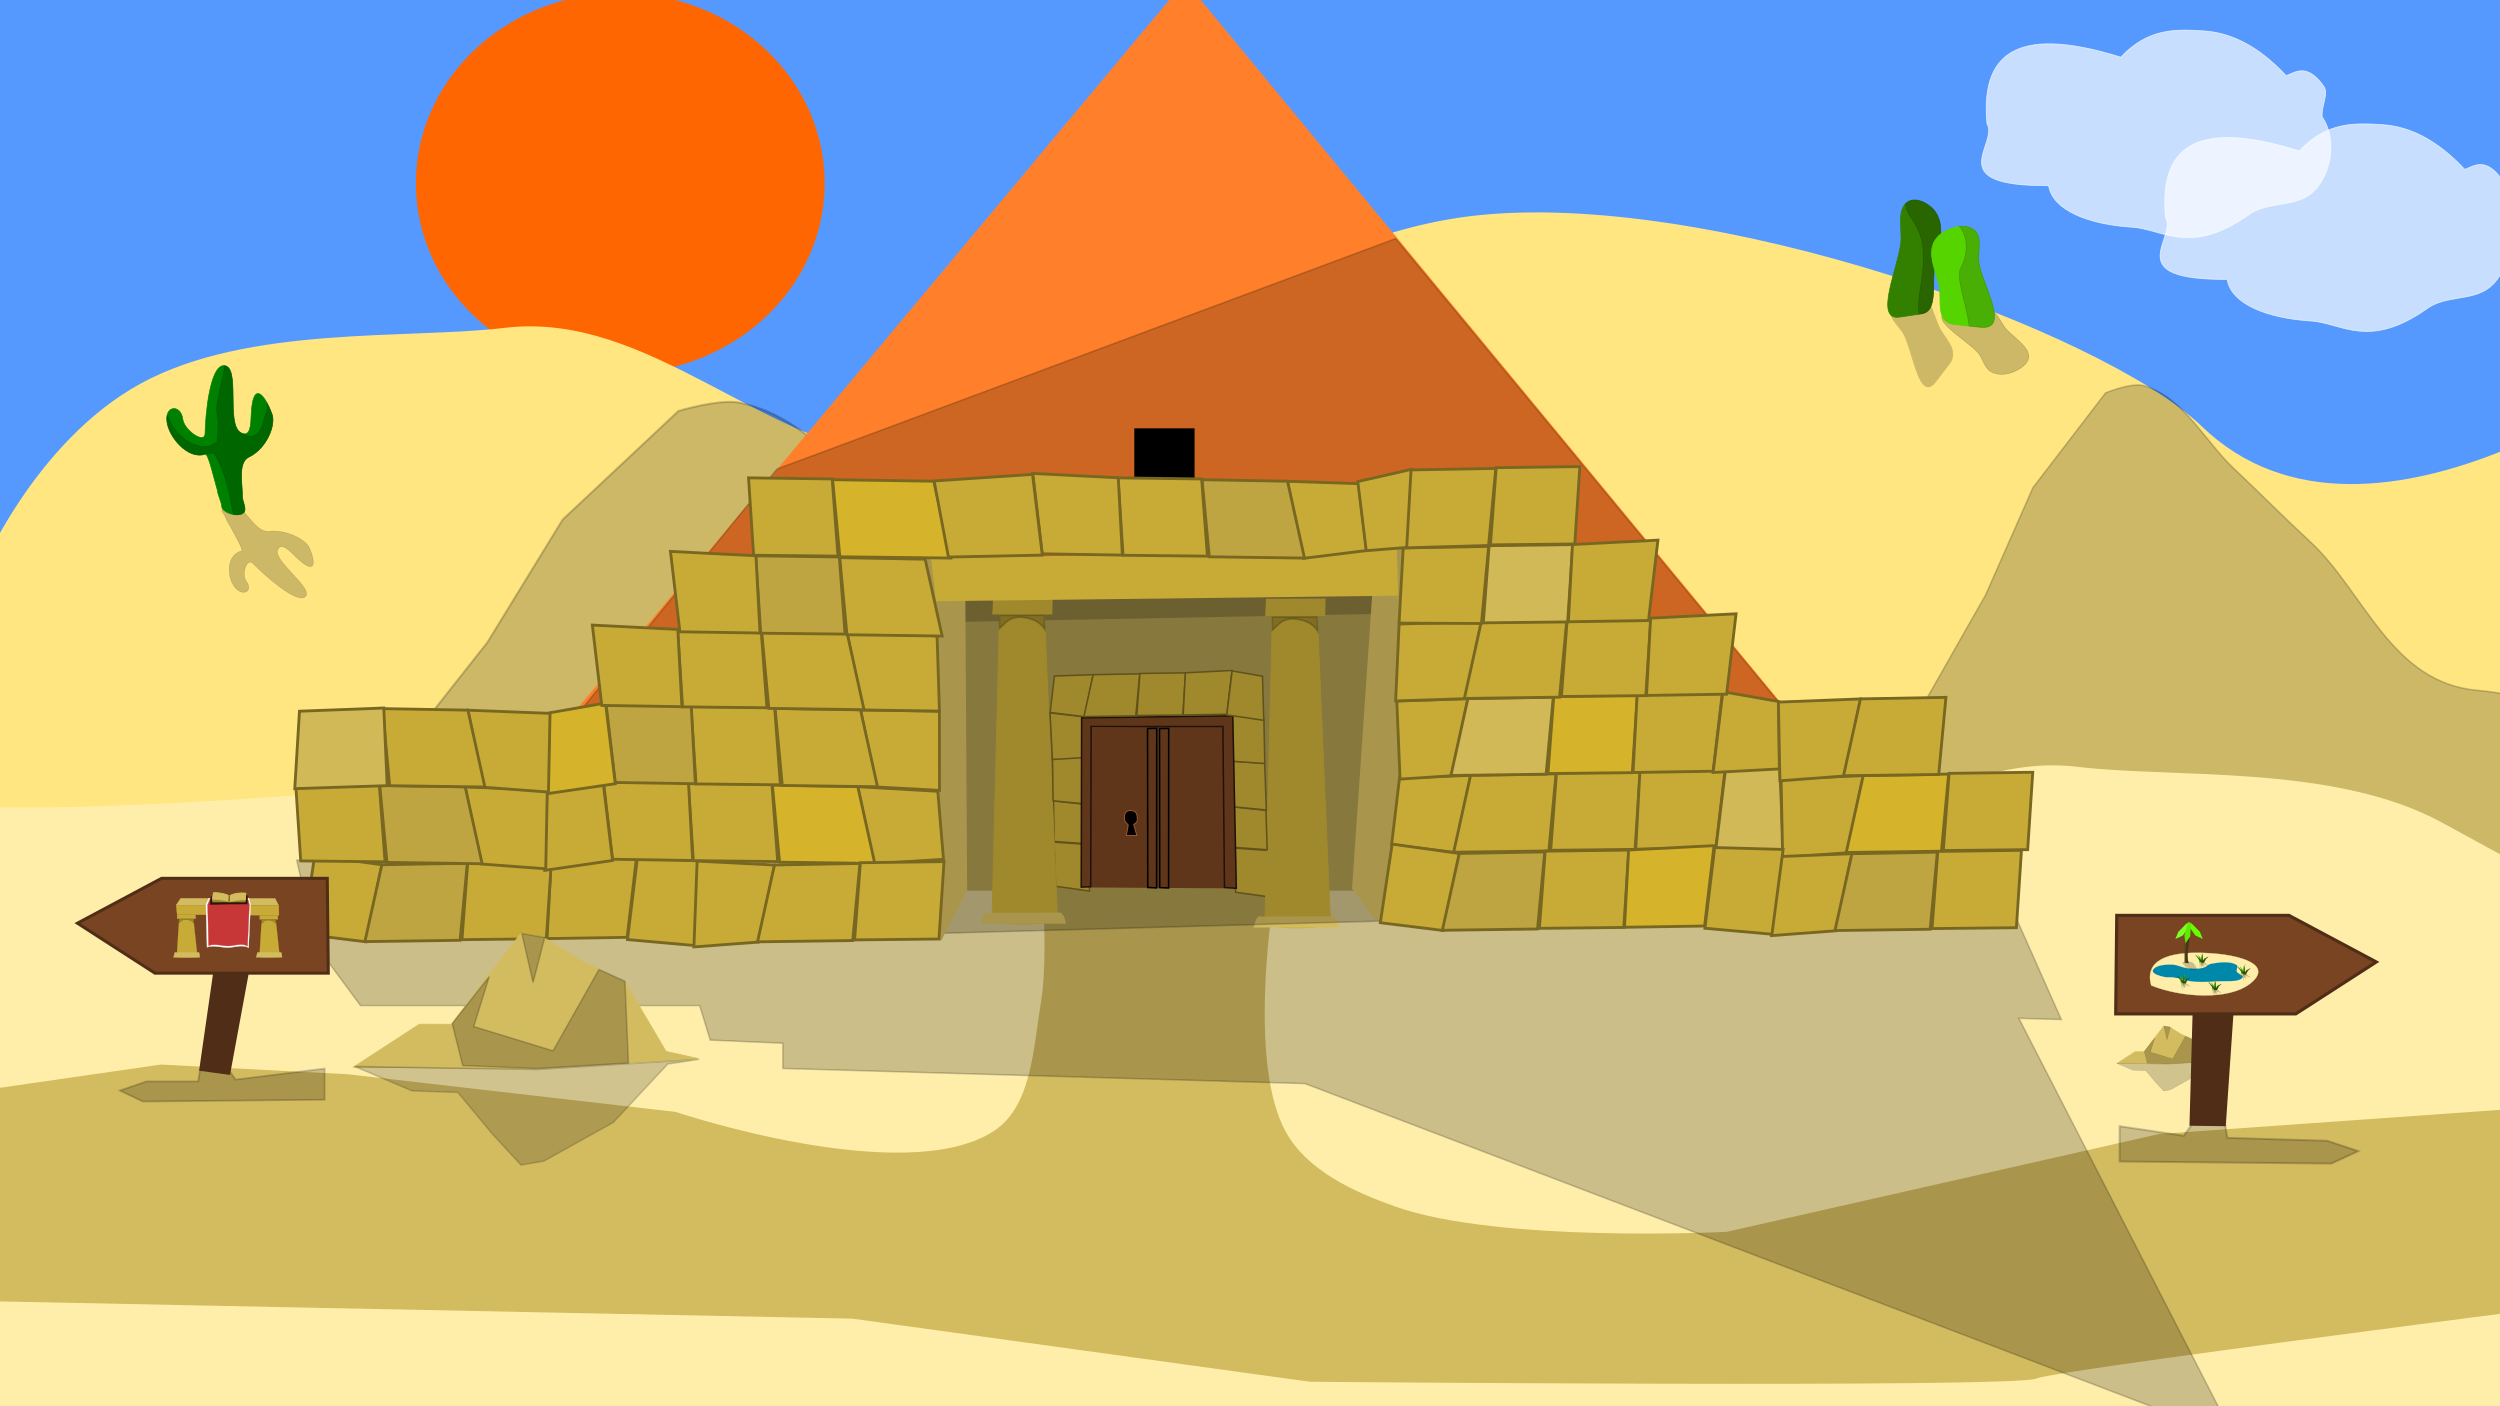 <?xml version="1.0" encoding="UTF-8" standalone="no"?>
<!-- Created with Inkscape (http://www.inkscape.org/) -->

<svg
   xmlns:dc="http://purl.org/dc/elements/1.1/"
   xmlns:cc="http://creativecommons.org/ns#"
   xmlns:rdf="http://www.w3.org/1999/02/22-rdf-syntax-ns#"
   xmlns:svg="http://www.w3.org/2000/svg"
   xmlns="http://www.w3.org/2000/svg"
   xmlns:sodipodi="http://sodipodi.sourceforge.net/DTD/sodipodi-0.dtd"
   xmlns:inkscape="http://www.inkscape.org/namespaces/inkscape"
   width="1600"
   height="900"
   id="svg2"
   version="1.1"
   inkscape:version="0.48.4 r9939"
   sodipodi:docname="desert-pyaramid-upgraded-2.svg"
   inkscape:export-filename="/home/jvhoof/Dropbox/Games for design and play/PROJECT FOLDER/Assets/Backgrounds/desert-pyramid-upgraded-2.png"
   inkscape:export-xdpi="90"
   inkscape:export-ydpi="90">
  <rect width="100%" height="100%" fill="#808080" stroke="none"/>
  <defs
     id="defs4" />
  <sodipodi:namedview
     id="base"
     pagecolor="#ffffff"
     bordercolor="#666666"
     borderopacity="1.0"
     inkscape:pageopacity="0.0"
     inkscape:pageshadow="2"
     inkscape:zoom="0.49497475"
     inkscape:cx="688.59678"
     inkscape:cy="538.80655"
     inkscape:document-units="px"
     inkscape:current-layer="layer1"
     showgrid="false"
     inkscape:window-width="1600"
     inkscape:window-height="843"
     inkscape:window-x="0"
     inkscape:window-y="0"
     inkscape:window-maximized="1"
     showguides="true"
     inkscape:guide-bbox="true" />
  <g
     inkscape:label="Layer 1"
     inkscape:groupmode="layer"
     id="layer1"
     transform="translate(0,-152.362)">
    <rect
       style="fill:#5599ff;fill-opacity:1;stroke:#5599ff;stroke-width:0;stroke-miterlimit:4;stroke-opacity:0;stroke-dasharray:none"
       id="rect3367"
       width="1769.787"
       height="400.02"
       x="-84.434"
       y="115.384" />
    <path
       sodipodi:type="arc"
       style="opacity:0.996;fill:#ff6600;fill-opacity:1;stroke:#ff6600;stroke-width:7;stroke-miterlimit:4;stroke-opacity:1;stroke-dasharray:none"
       id="path7437-0"
       sodipodi:cx="602.0509"
       sodipodi:cy="361.58868"
       sodipodi:rx="149.50258"
       sodipodi:ry="138.3909"
       d="m 751.553,361.589 c 0,76.431 -66.935,138.391 -149.503,138.391 -82.568,0 -149.503,-61.96 -149.503,-138.391 0,-76.431 66.935,-138.391 149.503,-138.391 82.568,0 149.503,61.96 149.503,138.391 z"
       transform="matrix(-0.855,0,0,0.858,911.727,-40.612)" />
    <path
       style="fill:#ffe680;stroke:#ffe680;stroke-width:1px;stroke-linecap:butt;stroke-linejoin:miter;stroke-opacity:1"
       d="m -12.694,519.827 c 0,0 34.506,-84.139 103.01,-121.566 68.503,-37.427 171.003,-28.141 232.705,-35.577 93.014,-11.209 166.49,78.527 260,84.286 88.105,5.426 207.561,-137.719 358.478,-155.827 150.916,-18.107 403.763,73.055 467.237,134.398 109.656,105.975 305.714,-48.571 305.714,-48.571 l -20,832.857 -1812.857,-12.857 z"
       id="path2993-5"
       inkscape:connector-curvature="0"
       sodipodi:nodetypes="cssssscccc" />
    <path
       style="opacity:0.2;fill:#000000;stroke:#000000;stroke-width:1.351px;stroke-linecap:butt;stroke-linejoin:miter;stroke-opacity:1"
       d="m 199.176,723.34 32.189,-57.884 80.472,-101.876 48.283,-78.723 74.034,-69.461 c 0,0 26.404,-7.943 39.179,-5.309 40.021,8.252 61.513,40.37 91.852,60.878 25.992,17.569 51.033,35.861 77.253,53.254 56.133,37.235 82.518,103.877 171.348,109.36 88.873,5.486 175.569,41.897 238.392,87.446 47.313,34.304 90.129,129.661 90.129,129.661 z"
       id="path4283-1"
       inkscape:connector-curvature="0"
       sodipodi:nodetypes="cccccaaasacc" />
    <path
       style="opacity:0.2;fill:#000000;stroke:#000000;stroke-width:1px;stroke-linecap:butt;stroke-linejoin:miter;stroke-opacity:1"
       d="m 1200.061,672.545 20.203,-50.508 50.508,-88.893 30.305,-68.69 46.467,-60.609 c 0,0 16.572,-6.931 24.59,-4.632 25.119,7.2 38.608,35.226 57.651,53.12 16.314,15.33 32.031,31.291 48.487,46.467 35.231,32.49 51.792,90.639 107.545,95.424 55.781,4.787 110.195,36.558 149.625,76.302 29.696,29.932 56.569,113.137 56.569,113.137 z"
       id="path4283"
       inkscape:connector-curvature="0"
       sodipodi:nodetypes="cccccaaasacc" />
    <path
       style="fill:#ff7f2a;stroke:#ff7f2a;stroke-width:1px;stroke-linecap:butt;stroke-linejoin:miter;stroke-opacity:1"
       d="M 237.02,765.282 1271.306,762.425 758.449,140.997 z"
       id="path3356"
       inkscape:connector-curvature="0"
       sodipodi:nodetypes="cccc" />
    <path
       style="fill:none;stroke:#000000;stroke-width:1px;stroke-linecap:butt;stroke-linejoin:miter;stroke-opacity:1"
       d="m 1250.592,865.997 c 0,0 -4.286,17.143 0,0 z"
       id="path3389"
       inkscape:connector-curvature="0" />
    <path
       style="fill:#ffeeaa;stroke:#ffeeaa;stroke-width:1px;stroke-linecap:butt;stroke-linejoin:miter;stroke-opacity:1"
       d="m 1735.592,773.65 c 0,0 -104.506,-56.997 -173.01,-94.423 -68.503,-37.427 -171.003,-28.141 -232.705,-35.577 -93.014,-11.209 -166.49,78.527 -260,84.286 -88.105,5.426 -281.847,-30.576 -432.763,-48.684 -150.916,-18.107 -324.939,-26.659 -412.951,-19.888 -314.164,24.172 -285.714,-1.429 -285.714,-1.429 l 20,832.857 1812.857,-12.857 z"
       id="path2993-4"
       inkscape:connector-curvature="0"
       sodipodi:nodetypes="cssssscccc" />
    <path
       style="fill:#d3bc5f;fill-opacity:1;stroke:#d3bc5f;stroke-width:1px;stroke-linecap:butt;stroke-linejoin:miter;stroke-opacity:1"
       d="m -78.792,708.071 181.827,-26.264 119.545,6.204 209.765,24.1 c 0,0 147.071,49.483 204.051,12.122 24.587,-16.121 25.439,-53.837 30.305,-82.833 6.131,-36.534 -2.02,-111.117 -2.02,-111.117 l 153.543,21.213 c 0,0 -23.397,122.097 4.041,172.736 13.615,25.128 43.754,38.995 70.711,48.487 66.89,23.553 212.132,16.162 212.132,16.162 l 276.782,-62.629 400.02,-28.284 0,119.198 c 0,0 -466.69,58.589 -478.812,64.65 -12.122,6.061 -464.67,2.02 -464.67,2.02 L 545.482,843.431 -54.548,831.31 -202.031,794.944 z"
       id="path5024"
       inkscape:connector-curvature="0"
       sodipodi:nodetypes="ccccaaccaaccccsccccc"
       transform="translate(0,152.362)" />
    <path
       style="fill:#ff7f2a;fill-opacity:1;stroke:#ff7f2a;stroke-width:1.18px;stroke-linecap:butt;stroke-linejoin:miter;stroke-opacity:1"
       d="M 905.272,720.458 568.381,717.784 562.401,508.693 933.844,504.95 z"
       id="path3245"
       inkscape:connector-curvature="0" />
    <path
       style="opacity:0.2;fill:#000000;stroke:#000000;stroke-width:1px;stroke-linecap:butt;stroke-linejoin:miter;stroke-opacity:1"
       d="m 336.938,503.438 142,40.281 L 189.906,550.5 200,594.938 l 16.406,0.219 -19.969,2 34.281,46.406 217.062,0 6.781,22.094 46.469,2 0,16.156 334.156,9.688 594.906,226.938 -138.031,-268.719 27.188,0.781 -28.281,-63.625 -48.25,-1.688 -36.563,-65.031 c -2.007,1.035 -4.024,2.046 -6.031,3.094 -10.421,5.438 -20.837,11.002 -31.344,16.344 -5.253,2.671 -10.509,5.301 -15.812,7.812 -5.303,2.512 -10.659,4.894 -16.031,7.156 -5.373,2.262 -10.788,4.391 -16.25,6.312 -5.462,1.922 -10.961,3.665 -16.531,5.156 -5.57,1.491 -11.209,2.717 -16.906,3.688 -5.697,0.971 -11.468,1.671 -17.312,2.031 -5.507,0.339 -11.423,0.533 -17.719,0.562 -6.296,0.03 -12.957,-0.093 -19.969,-0.344 -7.012,-0.25 -14.375,-0.655 -22.031,-1.156 -7.656,-0.502 -15.616,-1.12 -23.844,-1.844 -16.456,-1.448 -33.974,-3.306 -52.281,-5.469 -18.307,-2.163 -30.421,4.933 -49.999,2.287 -39.157,-5.293 -68.248,-0.52 -108.001,-0.296 -20.589,0.116 -61.273,0.565 -81.185,-2.142 -19.913,-2.707 -63.856,0.375 -82.721,-1.889 -18.865,-2.263 -13.095,-42.757 -32.469,-44.711 -19.373,-1.954 -38.888,-3.754 -58.344,-5.375 -19.456,-1.621 -38.856,-3.078 -57.969,-4.344 -19.113,-1.266 -37.938,-2.361 -56.281,-3.25 -18.343,-0.889 -36.197,-1.574 -53.344,-2.062 -5.879,-0.168 -11.139,-0.162 -16.844,-0.281 z"
       id="path7781"
       transform="translate(0,152.362)"
       inkscape:connector-curvature="0"
       sodipodi:nodetypes="cccccccccccccccccccccsscssssssssssssssssc" />
    <rect
       style="fill:#a9964c;fill-opacity:1;stroke:#a9964c;stroke-width:5.618;stroke-linejoin:miter;stroke-miterlimit:4;stroke-opacity:1;stroke-dasharray:none;stroke-dashoffset:0"
       id="rect3249"
       width="299.903"
       height="197.372"
       x="596.327"
       y="522.221" />
    <path
       style="fill:#87783d;fill-opacity:1;stroke:#87783d;stroke-width:1.166px;stroke-linecap:butt;stroke-linejoin:miter;stroke-opacity:1"
       d="m 618.291,549.727 259.127,-4.956 2.32,-16.024 -280.549,5.098 z"
       id="path3241-2"
       inkscape:connector-curvature="0"
       sodipodi:nodetypes="ccccc" />
    <path
       style="fill:#c8ab37;stroke:#786721;stroke-width:1px;stroke-linecap:butt;stroke-linejoin:miter;stroke-opacity:1"
       d="m 790.74,723.39 -1.01,-28.284 21.213,1.515 1.515,29.799 z"
       id="path7120"
       inkscape:connector-curvature="0" />
    <path
       sodipodi:nodetypes="ccccc"
       inkscape:connector-curvature="0"
       id="path7120-8-4-3-1-9-0-3"
       d="m 401.385,752.25 -51.275,0.803 2.617,-49.461 54.682,-2.78 z"
       style="fill:#c8ab37;stroke:#786721;stroke-width:1.835px;stroke-linecap:butt;stroke-linejoin:miter;stroke-opacity:1" />
    <path
       sodipodi:nodetypes="ccccc"
       inkscape:connector-curvature="0"
       id="path7120-6-1-0-6"
       d="m 201.417,699.841 43.012,5.974 -10.225,49.318 -40.356,-4.99 z"
       style="fill:#c8ab37;stroke:#786721;stroke-width:1.835px;stroke-linecap:butt;stroke-linejoin:miter;stroke-opacity:1" />
    <flowRoot
       xml:space="preserve"
       id="flowRoot4291"
       style="font-size:40px;font-style:normal;font-weight:normal;line-height:125%;letter-spacing:0px;word-spacing:0px;fill:#000000;fill-opacity:1;stroke:none;font-family:Sans"
       transform="translate(2.02,-36.365)"><flowRegion
         id="flowRegion4293"><rect
           id="rect4295"
           width="38.571"
           height="41.429"
           x="723.929"
           y="462.857" /></flowRegion><flowPara
         id="flowPara4297" /></flowRoot>    <path
       style="opacity:0.2;fill:#000000;stroke:#000000;stroke-width:1.144px;stroke-linecap:butt;stroke-linejoin:miter;stroke-opacity:1"
       d="m 127.946,837.436 -1.14,7.032 -33.061,0 -17.101,5.86 14.821,7.032 116.284,-1.172 0,-19.925 -57.002,7.032 -5.7,-8.204 z"
       id="path4315"
       inkscape:connector-curvature="0" />
    <path
       style="fill:#502d16;stroke:#502d16;stroke-width:1.144px;stroke-linecap:butt;stroke-linejoin:miter;stroke-opacity:1"
       d="m 137.371,772.389 21.931,-0.87 -12.561,68.148 -18.677,-2.53 z"
       id="path4251"
       inkscape:connector-curvature="0" />
    <path
       sodipodi:nodetypes="ccccc"
       inkscape:connector-curvature="0"
       id="path7120-8-5-8-7-8"
       d="m 294.466,754.145 -60.929,0.831 10.864,-49.189 54.682,-0.978 z"
       style="fill:#bea541;stroke:#786721;stroke-width:1.835px;stroke-linecap:butt;stroke-linejoin:miter;stroke-opacity:1;fill-opacity:1" />
    <path
       style="opacity:0.2;fill:#000000;stroke:#000000;stroke-width:1.315px;stroke-linecap:butt;stroke-linejoin:miter;stroke-opacity:1"
       d="m 1424.171,872.605 1.328,7.968 63.869,1.878 19.921,6.64 -17.265,7.968 -135.463,-1.328 0,-22.577 41.048,6.09 6.64,-9.296 z"
       id="path4315-9"
       inkscape:connector-curvature="0"
       sodipodi:nodetypes="cccccccccc" />
    <g
       transform="matrix(0.281,0,0,0.281,1291.033,598.288)"
       id="g7881-1">
      <path
         sodipodi:nodetypes="cccccccccccc"
         inkscape:connector-curvature="0"
         id="path6426-6-5-4"
         d="m 341.687,836.508 -115.517,-1.169 42.233,-27.482 20.616,0.078 22.176,-29.451 22.128,-28.69 14.186,2.323 25.219,15.605 27.584,13.482 25.969,44.105 20.404,4.547 z"
         style="fill:#d3bc5f;fill-opacity:1;stroke:#d3bc5f;stroke-width:0.551px;stroke-linecap:butt;stroke-linejoin:miter;stroke-opacity:1" />
      <path
         sodipodi:nodetypes="cccccccccc"
         inkscape:connector-curvature="0"
         id="path6470-1-8"
         d="m 353.955,824.895 -50.774,-15.539 9.941,-31.967 -23.739,30.052 6.757,26.892 47.702,1.941 58.352,-3.582 -2.199,-52.273 -16.668,-7.576 z"
         style="opacity:0.2;fill:#000000;stroke:#000000;stroke-width:1px;stroke-linecap:butt;stroke-linejoin:miter;stroke-opacity:1" />
      <path
         sodipodi:nodetypes="ccccccccccc"
         inkscape:connector-curvature="0"
         id="path7295-7"
         d="m 226.862,834.854 36.871,15.657 29.294,1.01 22.223,26.769 18.183,19.698 14.647,-2.525 44.447,-24.749 34.85,-37.376 20.203,-3.03 -104.046,6.566 z"
         style="opacity:0.2;fill:#1a1a1a;stroke:#1a1a1a;stroke-width:1px;stroke-linecap:butt;stroke-linejoin:miter;stroke-opacity:1" />
      <path
         style="opacity:0.2;fill:#000000;stroke:#000000;stroke-width:1px;stroke-linecap:butt;stroke-linejoin:miter;stroke-opacity:1"
         d="m 348.643,752.394 -7.489,28.783 -7.158,-31.308 z"
         id="path6468-6-8"
         inkscape:connector-curvature="0"
         sodipodi:nodetypes="cccc" />
    </g>
    <path
       style="fill:#502d16;stroke:#502d16;stroke-width:1.315px;stroke-linecap:butt;stroke-linejoin:miter;stroke-opacity:1"
       d="m 1403.993,798.06 25.251,-4.011 -5.365,78.411 -21.944,-0.264 z"
       id="path4251-9"
       inkscape:connector-curvature="0" />
    <path
       style="opacity:0.676;fill:#ffffff;stroke:#ffffff;stroke-width:0.518px;stroke-linecap:butt;stroke-linejoin:miter;stroke-opacity:1"
       d="m 1577.376,260.696 c -17.63,-18.849 -35.26,-27.491 -52.889,-28.569 -17.63,-1.077 -35.26,-1.932 -52.889,16.822 -34.684,-10.84 -57.083,-10.883 -70.32,-2.871 -13.237,8.012 -17.312,24.078 -15.346,45.454 3.887,6.52 -3.641,16.55 -3.442,24.892 0.199,8.341 8.126,14.993 42.922,14.755 2.528,15.943 25.981,24.89 53.35,26.592 20.05,1.247 36.804,18.42 74.032,-7.503 12.259,-9.333 29.505,-4.809 41.023,-14.346 11.518,-9.538 17.307,-33.138 6.652,-48.794 -0.494,-7.712 4.443,-14.768 0.963,-19.671 -11.402,-16.063 -19.308,-7.792 -24.055,-6.76 z"
       id="path7499-8-2"
       inkscape:connector-curvature="0"
       sodipodi:nodetypes="cscscscscscsc" />
    <path
       style="opacity:0.676;fill:#ffffff;stroke:#ffffff;stroke-width:0.518px;stroke-linecap:butt;stroke-linejoin:miter;stroke-opacity:1"
       d="m 1463.091,200.696 c -17.63,-18.849 -35.26,-27.491 -52.889,-28.569 -17.63,-1.077 -35.26,-1.932 -52.889,16.822 -34.684,-10.84 -57.083,-10.883 -70.32,-2.871 -13.237,8.012 -17.312,24.078 -15.346,45.454 3.887,6.52 -3.641,16.55 -3.442,24.892 0.199,8.341 8.126,14.993 42.922,14.755 2.528,15.943 25.981,24.89 53.35,26.592 20.05,1.247 36.803,18.42 74.032,-7.503 12.259,-9.333 29.505,-4.809 41.023,-14.346 11.518,-9.538 17.307,-33.138 6.652,-48.794 -0.494,-7.712 4.443,-14.768 0.963,-19.671 -11.402,-16.063 -19.308,-7.792 -24.055,-6.76 z"
       id="path7499-8-2-0"
       inkscape:connector-curvature="0"
       sodipodi:nodetypes="cscscscscscsc" />
    <path
       style="fill:#c8ab37;stroke:#786721;stroke-width:1px;stroke-linecap:butt;stroke-linejoin:miter;stroke-opacity:1"
       d="m 675.594,719.591 -1.01,-28.284 21.213,1.515 1.515,29.799 z"
       id="path7120-3"
       inkscape:connector-curvature="0" />
    <path
       style="fill:#784421;stroke:#784421;stroke-width:1px;stroke-linecap:butt;stroke-linejoin:miter;stroke-opacity:1"
       d="m 698.311,719.855 0.505,-101.52 83.843,-0.505 0.505,102.53 z"
       id="path5311"
       inkscape:connector-curvature="0" />
    <path
       style="fill:none;stroke:#000000;stroke-width:1px;stroke-linecap:butt;stroke-linejoin:miter;stroke-opacity:1"
       d="m 734.424,618.587 0.126,101.773 5.682,0.253 0.063,-102.152 z"
       id="path5317"
       inkscape:connector-curvature="0"
       sodipodi:nodetypes="ccccc" />
    <path
       style="fill:none;stroke:#000000;stroke-width:1px;stroke-linecap:butt;stroke-linejoin:miter;stroke-opacity:1"
       d="m 742.095,618.65 0.126,101.773 5.682,0.253 0.063,-102.152 z"
       id="path5317-9"
       inkscape:connector-curvature="0"
       sodipodi:nodetypes="ccccc" />
    <path
       style="fill:#c8ab37;stroke:#786721;stroke-width:1px;stroke-linecap:butt;stroke-linejoin:miter;stroke-opacity:1"
       d="m 695.04,667.142 0.832,25.249 -21.213,-1.515 -0.444,-25.871 z"
       id="path7120-8-2"
       inkscape:connector-curvature="0"
       sodipodi:nodetypes="ccccc" />
    <g
       id="g7084"
       transform="matrix(1,0,0,1.149,-19.62,47.082)">
      <path
         sodipodi:nodetypes="ccccc"
         inkscape:connector-curvature="0"
         id="path3024"
         d="m 696.553,604.811 -8.475,-171.054 -28.789,0.067 -4.81,170.537 c 15.217,3.168 27.985,1.931 42.075,0.45 z"
         style="fill:#c8ab37;stroke:#c8ab37;stroke-width:0.533px;stroke-linecap:butt;stroke-linejoin:miter;stroke-opacity:1" />
      <path
         sodipodi:nodetypes="ccccc"
         inkscape:connector-curvature="0"
         id="path7078"
         d="m 655.21,433.391 0.505,-8.586 37.123,-0.126 -0.253,8.713 z"
         style="fill:#c8ab37;fill-opacity:1;stroke:#c8ab37;stroke-width:1px;stroke-linecap:butt;stroke-linejoin:miter;stroke-opacity:1" />
      <path
         sodipodi:nodetypes="cccccc"
         transform="translate(0,152.362)"
         inkscape:connector-curvature="0"
         id="path7080"
         d="m 659.314,281.976 0,7.324 c 3.661,-2.696 5.887,-6.386 13.637,-6.25 6.045,0.517 11.692,1.802 15.405,6.819 l -0.442,-7.955 z"
         style="opacity:0.2;fill:#000000;stroke:#000000;stroke-width:1px;stroke-linecap:butt;stroke-linejoin:miter;stroke-opacity:1" />
      <path
         sodipodi:nodetypes="ccccc"
         transform="translate(0,152.362)"
         inkscape:connector-curvature="0"
         id="path7082"
         d="m 650.538,448.209 47.73,-0.133 c 1.956,1.237 2.376,3.242 2.954,5.168 l -53.209,0.015 c 0.79,-1.722 0.891,-3.962 2.525,-5.051 z"
         style="fill:#d3bc5f;stroke:#d3bc5f;stroke-width:1px;stroke-linecap:butt;stroke-linejoin:miter;stroke-opacity:1" />
    </g>
    <g
       id="g7084-3"
       transform="matrix(1,0,0,1.157,155.022,44.67)">
      <path
         sodipodi:nodetypes="ccccc"
         inkscape:connector-curvature="0"
         id="path3024-4"
         d="m 696.553,604.811 -8.475,-171.054 -28.789,0.067 -4.81,170.537 c 15.217,3.168 27.985,1.931 42.075,0.45 z"
         style="fill:#c8ab37;stroke:#c8ab37;stroke-width:0.533px;stroke-linecap:butt;stroke-linejoin:miter;stroke-opacity:1" />
      <path
         sodipodi:nodetypes="ccccc"
         inkscape:connector-curvature="0"
         id="path7078-2"
         d="m 655.21,433.391 0.505,-8.586 37.123,-0.126 -0.253,8.713 z"
         style="fill:#c8ab37;fill-opacity:1;stroke:#c8ab37;stroke-width:1px;stroke-linecap:butt;stroke-linejoin:miter;stroke-opacity:1" />
      <path
         sodipodi:nodetypes="cccccc"
         transform="translate(0,152.362)"
         inkscape:connector-curvature="0"
         id="path7080-8"
         d="m 659.314,281.976 0,7.324 c 3.661,-2.696 5.887,-6.386 13.637,-6.25 6.045,0.517 11.692,1.802 15.405,6.819 l -0.442,-7.955 z"
         style="opacity:0.2;fill:#000000;stroke:#000000;stroke-width:1px;stroke-linecap:butt;stroke-linejoin:miter;stroke-opacity:1" />
      <path
         sodipodi:nodetypes="ccccc"
         transform="translate(0,152.362)"
         inkscape:connector-curvature="0"
         id="path7082-8"
         d="m 650.538,448.209 47.73,-0.133 c 1.956,1.237 2.376,3.242 2.954,5.168 l -53.209,0.015 c 0.79,-1.722 0.891,-3.962 2.525,-5.051 z"
         style="fill:#d3bc5f;stroke:#d3bc5f;stroke-width:1px;stroke-linecap:butt;stroke-linejoin:miter;stroke-opacity:1" />
    </g>
    <path
       style="fill:#c8ab37;stroke:#786721;stroke-width:1px;stroke-linecap:butt;stroke-linejoin:miter;stroke-opacity:1"
       d="m 810.186,670.942 0.832,25.249 -21.213,-1.515 -0.444,-25.871 z"
       id="path7120-8"
       inkscape:connector-curvature="0"
       sodipodi:nodetypes="ccccc" />
    <path
       style="fill:#c8ab37;stroke:#786721;stroke-width:1px;stroke-linecap:butt;stroke-linejoin:miter;stroke-opacity:1"
       d="m 789.108,668.656 -0.385,-29.177 20.677,1.515 1.069,29.799 z"
       id="path7120-8-4"
       inkscape:connector-curvature="0"
       sodipodi:nodetypes="ccccc" />
    <path
       style="fill:#c8ab37;stroke:#786721;stroke-width:1px;stroke-linecap:butt;stroke-linejoin:miter;stroke-opacity:1"
       d="m 808.9,612.802 0.564,28.195 -20.767,-1.426 -1.515,-29.799 z"
       id="path7120-8-4-3"
       inkscape:connector-curvature="0"
       sodipodi:nodetypes="ccccc" />
    <path
       style="fill:#c8ab37;stroke:#786721;stroke-width:1px;stroke-linecap:butt;stroke-linejoin:miter;stroke-opacity:1"
       d="m 673.962,664.857 -0.385,-29.177 20.677,1.515 1.069,29.799 z"
       id="path7120-8-4-5"
       inkscape:connector-curvature="0"
       sodipodi:nodetypes="ccccc" />
    <path
       style="fill:#c8ab37;stroke:#786721;stroke-width:1px;stroke-linecap:butt;stroke-linejoin:miter;stroke-opacity:1"
       d="m 693.665,611.056 0.653,26.141 -20.767,1.253 -1.515,-29.799 z"
       id="path7120-8-4-3-5"
       inkscape:connector-curvature="0"
       sodipodi:nodetypes="ccccc" />
    <path
       style="fill:#c8ab37;stroke:#786721;stroke-width:1px;stroke-linecap:butt;stroke-linejoin:miter;stroke-opacity:1"
       d="m 674.837,585.011 24.802,-0.832 -5.572,26.876 -21.992,-2.719 z"
       id="path7120-6"
       inkscape:connector-curvature="0"
       sodipodi:nodetypes="ccccc" />
    <path
       style="fill:#784421;stroke:#28170b;stroke-width:1px;stroke-linecap:butt;stroke-linejoin:miter;stroke-opacity:1"
       d="m 698.059,719.855 0.253,-102.53 84.348,0 1.01,103.036 7.576,0.505 -2.273,-110.359 -96.722,1.263 -0.253,108.339 z"
       id="path5315"
       inkscape:connector-curvature="0"
       sodipodi:nodetypes="ccccccccc" />
    <path
       style="fill:#c8ab37;stroke:#786721;stroke-width:1px;stroke-linecap:butt;stroke-linejoin:miter;stroke-opacity:1"
       d="m 726.907,610.517 -33.204,0.453 5.92,-26.806 29.799,-0.533 z"
       id="path7120-8-5"
       inkscape:connector-curvature="0"
       sodipodi:nodetypes="ccccc" />
    <path
       style="fill:#c8ab37;stroke:#786721;stroke-width:1px;stroke-linecap:butt;stroke-linejoin:miter;stroke-opacity:1"
       d="m 729.571,583.378 29.177,-0.385 -1.768,26.991 -29.421,0.311 z"
       id="path7120-8-4-0"
       inkscape:connector-curvature="0"
       sodipodi:nodetypes="ccccc" />
    <path
       style="fill:#c8ab37;stroke:#786721;stroke-width:1px;stroke-linecap:butt;stroke-linejoin:miter;stroke-opacity:1"
       d="m 785.173,609.484 -27.942,0.437 1.426,-26.954 29.799,-1.515 z"
       id="path7120-8-4-3-1"
       inkscape:connector-curvature="0"
       sodipodi:nodetypes="ccccc" />
    <path
       style="fill:#c8ab37;stroke:#786721;stroke-width:1px;stroke-linecap:butt;stroke-linejoin:miter;stroke-opacity:1"
       d="m 808.01,585.17 0.787,28.195 -23.642,-3.446 3.409,-28.158 z"
       id="path7120-8-4-3-9"
       inkscape:connector-curvature="0"
       sodipodi:nodetypes="ccccc" />
    <path
       style="opacity:0.2;fill:#000000;stroke:#000000;stroke-width:1px;stroke-linecap:butt;stroke-linejoin:miter;stroke-opacity:1"
       d="m 893.21,305.063 -395.969,147.469 -149.5,183.844 245.5,-1.812 7,115.156 283.562,-7.875 12.031,-109.562 266.094,-1.969 L 893.21,305.063 z"
       id="path7844"
       inkscape:connector-curvature="0" />
    <path
       style="fill:#a9964c;fill-opacity:1;stroke:#a9964c;stroke-width:1px;stroke-linecap:butt;stroke-linejoin:miter;stroke-opacity:1"
       d="m 602.143,601.429 16.324,-31.434 -1.324,-215.709 -25,1.429 L 599.286,600 z"
       id="path3241"
       inkscape:connector-curvature="0"
       transform="translate(0,152.362)"
       sodipodi:nodetypes="cccccc" />
    <path
       style="fill:#a9964c;fill-opacity:1;stroke:#a9964c;stroke-width:1px;stroke-linecap:butt;stroke-linejoin:miter;stroke-opacity:1"
       d="m 880.714,588.571 -14.892,-19.982 14.892,-217.161 25.714,-3.571 -12.857,236.429 z"
       id="path3243"
       inkscape:connector-curvature="0"
       transform="translate(0,152.362)"
       sodipodi:nodetypes="cccccc" />
    <path
       style="fill:#c8ab37;stroke:#c8ab37;stroke-width:1.033px;stroke-linecap:butt;stroke-linejoin:miter;stroke-opacity:1"
       d="m 599.5,536.631 294.769,-3.568 -0.764,-28.542 -297.06,5.708 z"
       id="path7258"
       inkscape:connector-curvature="0" />
    <path
       sodipodi:nodetypes="ccccc"
       inkscape:connector-curvature="0"
       id="path7120-8-4-3-9-9-9-7"
       d="m 451.624,703.235 -7.142,54.263 -42.878,-3.799 6.256,-51.67 z"
       style="fill:#c8ab37;stroke:#786721;stroke-width:1.835px;stroke-linecap:butt;stroke-linejoin:miter;stroke-opacity:1" />
    <path
       sodipodi:nodetypes="ccccc"
       inkscape:connector-curvature="0"
       id="path7120-8-4-0-6-9-8"
       d="m 299.355,704.345 53.54,-0.707 -3.244,49.529 -53.987,0.571 z"
       style="fill:#c8ab37;stroke:#786721;stroke-width:1.835px;stroke-linecap:butt;stroke-linejoin:miter;stroke-opacity:1" />
    <g
       id="g7713">
      <g
         id="g7881">
        <path
           sodipodi:nodetypes="cccccccccccc"
           inkscape:connector-curvature="0"
           id="path6426-6-5"
           d="m 341.687,836.508 -115.517,-1.169 42.233,-27.482 20.616,0.078 22.176,-29.451 22.128,-28.69 14.186,2.323 25.219,15.605 27.584,13.482 25.969,44.105 20.404,4.547 z"
           style="fill:#d3bc5f;fill-opacity:1;stroke:#d3bc5f;stroke-width:0.551px;stroke-linecap:butt;stroke-linejoin:miter;stroke-opacity:1" />
        <path
           sodipodi:nodetypes="cccccccccc"
           inkscape:connector-curvature="0"
           id="path6470-1"
           d="m 353.955,824.895 -50.774,-15.539 9.941,-31.967 -23.739,30.052 6.757,26.892 47.702,1.941 58.352,-3.582 -2.199,-52.273 -16.668,-7.576 z"
           style="opacity:0.2;fill:#000000;stroke:#000000;stroke-width:1px;stroke-linecap:butt;stroke-linejoin:miter;stroke-opacity:1" />
        <path
           sodipodi:nodetypes="ccccccccccc"
           inkscape:connector-curvature="0"
           id="path7295"
           d="m 226.862,834.854 36.871,15.657 29.294,1.01 22.223,26.769 18.183,19.698 14.647,-2.525 44.447,-24.749 34.85,-37.376 20.203,-3.03 -104.046,6.566 z"
           style="opacity:0.2;fill:#1a1a1a;stroke:#1a1a1a;stroke-width:1px;stroke-linecap:butt;stroke-linejoin:miter;stroke-opacity:1" />
        <path
           style="opacity:0.2;fill:#000000;stroke:#000000;stroke-width:1px;stroke-linecap:butt;stroke-linejoin:miter;stroke-opacity:1"
           d="m 348.643,752.394 -7.489,28.783 -7.158,-31.308 z"
           id="path6468-6"
           inkscape:connector-curvature="0"
           sodipodi:nodetypes="cccc" />
      </g>
      <path
         sodipodi:nodetypes="ccccc"
         inkscape:connector-curvature="0"
         id="path7120-6-1"
         d="m 895.697,650.156 45.512,-1.526 -10.225,49.318 -40.356,-4.99 z"
         style="fill:#c8ab37;stroke:#786721;stroke-width:1.835px;stroke-linecap:butt;stroke-linejoin:miter;stroke-opacity:1" />
      <path
         sodipodi:nodetypes="ccccc"
         inkscape:connector-curvature="0"
         id="path7120-8-5-8"
         d="m 991.246,696.961 -60.929,0.831 10.864,-49.189 54.682,-0.978 z"
         style="fill:#c8ab37;stroke:#786721;stroke-width:1.835px;stroke-linecap:butt;stroke-linejoin:miter;stroke-opacity:1" />
      <path
         sodipodi:nodetypes="ccccc"
         inkscape:connector-curvature="0"
         id="path7120-8-4-0-6"
         d="m 996.135,647.16 53.54,-0.707 -3.244,49.529 -53.987,0.571 z"
         style="fill:#c8ab37;stroke:#786721;stroke-width:1.835px;stroke-linecap:butt;stroke-linejoin:miter;stroke-opacity:1" />
      <path
         sodipodi:nodetypes="ccccc"
         inkscape:connector-curvature="0"
         id="path7120-8-4-3-1-9"
         d="m 1098.165,695.065 -51.275,0.803 2.617,-49.461 54.682,-2.78 z"
         style="fill:#c8ab37;stroke:#786721;stroke-width:1.835px;stroke-linecap:butt;stroke-linejoin:miter;stroke-opacity:1" />
      <path
         sodipodi:nodetypes="ccccc"
         inkscape:connector-curvature="0"
         id="path7120-8-4-3-9-9"
         d="m 1139.061,643.883 2.454,58.304 -43.383,-6.324 6.256,-51.67 z"
         style="fill:#d1b957;stroke:#786721;stroke-width:1.835px;stroke-linecap:butt;stroke-linejoin:miter;stroke-opacity:1;fill-opacity:1" />
      <path
         sodipodi:nodetypes="ccccc"
         inkscape:connector-curvature="0"
         id="path7120-6-1-9"
         d="m 1139.903,650.822 52.583,-2.031 -10.225,49.318 -41.367,3.091 z"
         style="fill:#c8ab37;stroke:#786721;stroke-width:1.835px;stroke-linecap:butt;stroke-linejoin:miter;stroke-opacity:1" />
      <path
         sodipodi:nodetypes="ccccc"
         inkscape:connector-curvature="0"
         id="path7120-8-5-8-3"
         d="m 1242.523,697.122 -60.929,0.831 10.864,-49.189 54.682,-0.978 z"
         style="fill:#d5b32a;stroke:#786721;stroke-width:1.835px;stroke-linecap:butt;stroke-linejoin:miter;stroke-opacity:1;fill-opacity:1" />
      <path
         sodipodi:nodetypes="ccccc"
         inkscape:connector-curvature="0"
         id="path7120-8-4-0-6-1"
         d="m 1247.412,647.322 53.54,-0.707 -3.244,49.529 -53.987,0.571 z"
         style="fill:#c8ab37;stroke:#786721;stroke-width:1.835px;stroke-linecap:butt;stroke-linejoin:miter;stroke-opacity:1" />
      <path
         sodipodi:nodetypes="ccccc"
         inkscape:connector-curvature="0"
         id="path7120-6-1-3"
         d="m 893.956,601.04 45.512,-1.526 -10.225,49.318 -33.214,2.153 z"
         style="fill:#c8ab37;stroke:#786721;stroke-width:1.835px;stroke-linecap:butt;stroke-linejoin:miter;stroke-opacity:1" />
      <path
         sodipodi:nodetypes="ccccc"
         inkscape:connector-curvature="0"
         id="path7120-8-5-8-30"
         d="m 989.505,647.845 -60.929,0.831 10.864,-49.189 54.682,-0.978 z"
         style="fill:#d1b957;stroke:#786721;stroke-width:1.835px;stroke-linecap:butt;stroke-linejoin:miter;stroke-opacity:1;fill-opacity:1" />
      <path
         sodipodi:nodetypes="ccccc"
         inkscape:connector-curvature="0"
         id="path7120-8-4-0-6-19"
         d="m 994.394,598.045 53.54,-0.707 -3.244,49.529 -53.987,0.571 z"
         style="fill:#d5b32a;stroke:#786721;stroke-width:1.835px;stroke-linecap:butt;stroke-linejoin:miter;stroke-opacity:1;fill-opacity:1" />
      <path
         sodipodi:nodetypes="ccccc"
         inkscape:connector-curvature="0"
         id="path7120-8-4-3-1-9-5"
         d="m 1096.424,645.949 -51.275,0.803 2.617,-49.461 54.682,-2.78 z"
         style="fill:#c8ab37;stroke:#786721;stroke-width:1.835px;stroke-linecap:butt;stroke-linejoin:miter;stroke-opacity:1" />
      <path
         sodipodi:nodetypes="ccccc"
         inkscape:connector-curvature="0"
         id="path7120-8-4-3-9-9-6"
         d="m 1138.33,601.333 0.434,43.152 -42.373,2.262 6.256,-51.67 z"
         style="fill:#c8ab37;stroke:#786721;stroke-width:1.835px;stroke-linecap:butt;stroke-linejoin:miter;stroke-opacity:1" />
      <path
         sodipodi:nodetypes="ccccc"
         inkscape:connector-curvature="0"
         id="path7120-6-1-9-2"
         d="m 1138.162,601.707 52.583,-2.031 -10.225,49.318 -41.367,3.091 z"
         style="fill:#c8ab37;stroke:#786721;stroke-width:1.835px;stroke-linecap:butt;stroke-linejoin:miter;stroke-opacity:1" />
      <path
         sodipodi:nodetypes="ccccc"
         inkscape:connector-curvature="0"
         id="path7120-8-5-8-3-0"
         d="m 1240.782,648.006 -60.929,0.831 10.864,-49.189 54.682,-0.978 z"
         style="fill:#c8ab37;stroke:#786721;stroke-width:1.835px;stroke-linecap:butt;stroke-linejoin:miter;stroke-opacity:1" />
      <path
         sodipodi:nodetypes="ccccc"
         inkscape:connector-curvature="0"
         id="path7120-6-1-3-4"
         d="m 895.431,551.731 52.655,-1.526 -10.225,49.318 -44.642,1.439 z"
         style="fill:#c8ab37;stroke:#786721;stroke-width:1.835px;stroke-linecap:butt;stroke-linejoin:miter;stroke-opacity:1" />
      <path
         sodipodi:nodetypes="ccccc"
         inkscape:connector-curvature="0"
         id="path7120-8-5-8-30-0"
         d="m 998.123,598.535 -60.929,0.831 10.864,-49.189 54.682,-0.978 z"
         style="fill:#c8ab37;stroke:#786721;stroke-width:1.835px;stroke-linecap:butt;stroke-linejoin:miter;stroke-opacity:1" />
      <path
         sodipodi:nodetypes="ccccc"
         inkscape:connector-curvature="0"
         id="path7120-8-4-0-6-19-7"
         d="m 1003.012,548.735 53.54,-0.707 -3.244,49.529 -53.987,0.571 z"
         style="fill:#c8ab37;stroke:#786721;stroke-width:1.835px;stroke-linecap:butt;stroke-linejoin:miter;stroke-opacity:1" />
      <path
         sodipodi:nodetypes="ccccc"
         inkscape:connector-curvature="0"
         id="path7120-8-4-3-1-9-5-4"
         d="m 1105.042,596.64 -51.275,0.803 2.617,-49.461 54.682,-2.78 z"
         style="fill:#c8ab37;stroke:#786721;stroke-width:1.835px;stroke-linecap:butt;stroke-linejoin:miter;stroke-opacity:1" />
      <path
         sodipodi:nodetypes="ccccc"
         inkscape:connector-curvature="0"
         id="path7120-8-5-8-30-9"
         d="m 948.123,551.392 -52.715,-0.241 2.65,-48.118 54.682,-0.978 z"
         style="fill:#c8ab37;stroke:#786721;stroke-width:1.835px;stroke-linecap:butt;stroke-linejoin:miter;stroke-opacity:1" />
      <path
         sodipodi:nodetypes="ccccc"
         inkscape:connector-curvature="0"
         id="path7120-8-4-0-6-19-3"
         d="m 953.012,501.592 53.54,-0.707 -3.244,49.529 -53.987,0.571 z"
         style="fill:#d1b957;stroke:#786721;stroke-width:1.835px;stroke-linecap:butt;stroke-linejoin:miter;stroke-opacity:1;fill-opacity:1" />
      <path
         sodipodi:nodetypes="ccccc"
         inkscape:connector-curvature="0"
         id="path7120-8-4-3-1-9-5-0"
         d="m 1055.042,549.497 -51.275,0.803 2.617,-49.461 54.682,-2.78 z"
         style="fill:#c8ab37;stroke:#786721;stroke-width:1.835px;stroke-linecap:butt;stroke-linejoin:miter;stroke-opacity:1" />
      <path
         sodipodi:nodetypes="ccccc"
         inkscape:connector-curvature="0"
         id="path7120-8-5-8-30-9-0"
         d="m 952.678,501.486 -54.857,1.545 4.793,-49.904 54.682,-0.978 z"
         style="fill:#c8ab37;stroke:#786721;stroke-width:1.835px;stroke-linecap:butt;stroke-linejoin:miter;stroke-opacity:1" />
      <path
         sodipodi:nodetypes="ccccc"
         inkscape:connector-curvature="0"
         id="path7120-8-4-0-6-19-3-3"
         d="m 957.567,451.686 53.54,-0.707 -3.244,49.529 -53.987,0.571 z"
         style="fill:#c8ab37;stroke:#786721;stroke-width:1.835px;stroke-linecap:butt;stroke-linejoin:miter;stroke-opacity:1" />
      <path
         sodipodi:nodetypes="ccccc"
         inkscape:connector-curvature="0"
         id="path7120-6-1-35"
         d="m 600.187,658.793 -51.226,-2.955 10.225,49.318 44.642,-2.847 z"
         style="fill:#c8ab37;stroke:#786721;stroke-width:1.835px;stroke-linecap:butt;stroke-linejoin:miter;stroke-opacity:1" />
      <path
         sodipodi:nodetypes="ccccc"
         inkscape:connector-curvature="0"
         id="path7120-8-5-8-0"
         d="m 498.924,704.168 60.929,0.831 -10.864,-49.189 -54.682,-0.978 z"
         style="fill:#d5b32a;stroke:#786721;stroke-width:1.835px;stroke-linecap:butt;stroke-linejoin:miter;stroke-opacity:1;fill-opacity:1" />
      <path
         sodipodi:nodetypes="ccccc"
         inkscape:connector-curvature="0"
         id="path7120-8-4-0-6-6"
         d="m 494.035,654.368 -53.54,-0.707 3.244,49.529 53.987,0.571 z"
         style="fill:#c8ab37;stroke:#786721;stroke-width:1.835px;stroke-linecap:butt;stroke-linejoin:miter;stroke-opacity:1" />
      <path
         sodipodi:nodetypes="ccccc"
         inkscape:connector-curvature="0"
         id="path7120-8-4-3-1-9-4"
         d="m 392.005,702.273 51.275,0.803 -2.617,-49.461 -54.682,-2.78 z"
         style="fill:#c8ab37;stroke:#786721;stroke-width:1.835px;stroke-linecap:butt;stroke-linejoin:miter;stroke-opacity:1" />
      <path
         sodipodi:nodetypes="ccccc"
         inkscape:connector-curvature="0"
         id="path7120-8-4-3-9-9-0"
         d="m 350.099,657.657 -1.444,51.738 43.383,-6.324 -6.256,-51.67 z"
         style="fill:#c8ab37;stroke:#786721;stroke-width:1.835px;stroke-linecap:butt;stroke-linejoin:miter;stroke-opacity:1" />
      <path
         sodipodi:nodetypes="ccccc"
         inkscape:connector-curvature="0"
         id="path7120-6-1-9-3"
         d="m 350.267,658.03 -52.583,-2.031 10.225,49.318 41.367,3.091 z"
         style="fill:#c8ab37;stroke:#786721;stroke-width:1.835px;stroke-linecap:butt;stroke-linejoin:miter;stroke-opacity:1" />
      <path
         sodipodi:nodetypes="ccccc"
         inkscape:connector-curvature="0"
         id="path7120-8-5-8-3-3"
         d="m 247.647,704.33 60.929,0.831 -10.864,-49.189 -54.682,-0.978 z"
         style="fill:#bea541;stroke:#786721;stroke-width:1.835px;stroke-linecap:butt;stroke-linejoin:miter;stroke-opacity:1;fill-opacity:1" />
      <path
         sodipodi:nodetypes="ccccc"
         inkscape:connector-curvature="0"
         id="path7120-8-4-0-6-1-5"
         d="m 242.758,654.529 -53.54,-0.707 3.244,49.529 53.987,0.571 z"
         style="fill:#c8ab37;stroke:#786721;stroke-width:1.835px;stroke-linecap:butt;stroke-linejoin:miter;stroke-opacity:1" />
      <path
         sodipodi:nodetypes="ccccc"
         inkscape:connector-curvature="0"
         id="path7120-6-1-3-5"
         d="m 601.214,607.534 -50.512,-0.812 10.225,49.318 40.356,2.153 z"
         style="fill:#c8ab37;stroke:#786721;stroke-width:1.835px;stroke-linecap:butt;stroke-linejoin:miter;stroke-opacity:1" />
      <path
         sodipodi:nodetypes="ccccc"
         inkscape:connector-curvature="0"
         id="path7120-8-5-8-30-7"
         d="m 500.665,655.053 60.929,0.831 -10.864,-49.189 -54.682,-0.978 z"
         style="fill:#c8ab37;stroke:#786721;stroke-width:1.835px;stroke-linecap:butt;stroke-linejoin:miter;stroke-opacity:1" />
      <path
         sodipodi:nodetypes="ccccc"
         inkscape:connector-curvature="0"
         id="path7120-8-4-0-6-19-8"
         d="m 495.776,605.252 -53.54,-0.707 3.244,49.529 53.987,0.571 z"
         style="fill:#c8ab37;stroke:#786721;stroke-width:1.835px;stroke-linecap:butt;stroke-linejoin:miter;stroke-opacity:1" />
      <path
         sodipodi:nodetypes="ccccc"
         inkscape:connector-curvature="0"
         id="path7120-8-4-3-1-9-5-7"
         d="m 393.746,653.157 51.275,0.803 -2.617,-49.461 -54.682,-2.78 z"
         style="fill:#bea541;stroke:#786721;stroke-width:1.835px;stroke-linecap:butt;stroke-linejoin:miter;stroke-opacity:1;fill-opacity:1" />
      <path
         sodipodi:nodetypes="ccccc"
         inkscape:connector-curvature="0"
         id="path7120-8-4-3-9-9-6-0"
         d="m 351.84,608.541 -1.444,51.738 43.383,-6.324 -6.256,-51.67 z"
         style="fill:#d5b32a;stroke:#786721;stroke-width:1.835px;stroke-linecap:butt;stroke-linejoin:miter;stroke-opacity:1;fill-opacity:1" />
      <path
         sodipodi:nodetypes="ccccc"
         inkscape:connector-curvature="0"
         id="path7120-6-1-9-2-8"
         d="m 352.008,608.914 -52.583,-2.031 10.225,49.318 41.367,3.091 z"
         style="fill:#c8ab37;stroke:#786721;stroke-width:1.835px;stroke-linecap:butt;stroke-linejoin:miter;stroke-opacity:1" />
      <path
         sodipodi:nodetypes="ccccc"
         inkscape:connector-curvature="0"
         id="path7120-8-5-8-3-0-2"
         d="m 249.388,655.214 60.929,0.831 -10.864,-49.189 -54.682,-0.978 z"
         style="fill:#c8ab37;stroke:#786721;stroke-width:1.835px;stroke-linecap:butt;stroke-linejoin:miter;stroke-opacity:1" />
      <path
         sodipodi:nodetypes="ccccc"
         inkscape:connector-curvature="0"
         id="path7120-6-1-3-4-7"
         d="m 599.739,559.653 c 0.164,-1.055 -42.484,-1.732 -57.655,-2.24 l 10.225,49.318 48.928,0.724 z"
         style="fill:#c8ab37;stroke:#786721;stroke-width:1.835px;stroke-linecap:butt;stroke-linejoin:miter;stroke-opacity:1" />
      <path
         sodipodi:nodetypes="ccccc"
         inkscape:connector-curvature="0"
         id="path7120-8-5-8-30-0-2"
         d="m 492.047,605.743 60.929,0.831 -10.864,-49.189 -54.682,-0.978 z"
         style="fill:#c8ab37;stroke:#786721;stroke-width:1.835px;stroke-linecap:butt;stroke-linejoin:miter;stroke-opacity:1" />
      <path
         sodipodi:nodetypes="ccccc"
         inkscape:connector-curvature="0"
         id="path7120-8-4-0-6-19-7-5"
         d="m 487.158,555.943 -53.54,-0.707 3.244,49.529 53.987,0.571 z"
         style="fill:#c8ab37;stroke:#786721;stroke-width:1.835px;stroke-linecap:butt;stroke-linejoin:miter;stroke-opacity:1" />
      <path
         sodipodi:nodetypes="ccccc"
         inkscape:connector-curvature="0"
         id="path7120-8-4-3-1-9-5-4-3"
         d="m 385.127,603.848 51.275,0.803 -2.617,-49.461 -54.682,-2.78 z"
         style="fill:#c8ab37;stroke:#786721;stroke-width:1.835px;stroke-linecap:butt;stroke-linejoin:miter;stroke-opacity:1" />
      <path
         sodipodi:nodetypes="ccccc"
         inkscape:connector-curvature="0"
         id="path7120-8-5-8-30-9-2"
         d="m 542.047,558.6 60.929,0.831 -10.864,-49.189 -54.682,-0.978 z"
         style="fill:#c8ab37;stroke:#786721;stroke-width:1.835px;stroke-linecap:butt;stroke-linejoin:miter;stroke-opacity:1" />
      <path
         sodipodi:nodetypes="ccccc"
         inkscape:connector-curvature="0"
         id="path7120-8-4-0-6-19-3-4"
         d="m 537.158,508.8 -53.54,-0.707 3.244,49.529 53.987,0.571 z"
         style="fill:#bea541;stroke:#786721;stroke-width:1.835px;stroke-linecap:butt;stroke-linejoin:miter;stroke-opacity:1;fill-opacity:1" />
      <path
         sodipodi:nodetypes="ccccc"
         inkscape:connector-curvature="0"
         id="path7120-8-4-3-1-9-5-0-7"
         d="m 435.128,556.705 51.275,0.803 -2.617,-49.461 -54.682,-2.78 z"
         style="fill:#c8ab37;stroke:#786721;stroke-width:1.835px;stroke-linecap:butt;stroke-linejoin:miter;stroke-opacity:1" />
      <path
         sodipodi:nodetypes="ccccc"
         inkscape:connector-curvature="0"
         id="path7120-8-5-8-30-9-0-4"
         d="m 537.491,508.694 71.03,0.831 -10.864,-49.189 -64.784,-0.978 z"
         style="fill:#d5b32a;stroke:#786721;stroke-width:1.835px;stroke-linecap:butt;stroke-linejoin:miter;stroke-opacity:1;fill-opacity:1" />
      <path
         sodipodi:nodetypes="ccccc"
         inkscape:connector-curvature="0"
         id="path7120-8-4-0-6-19-3-3-3"
         d="m 532.602,458.894 -53.54,-0.707 3.244,49.529 53.987,0.571 z"
         style="fill:#c8ab37;stroke:#786721;stroke-width:1.835px;stroke-linecap:butt;stroke-linejoin:miter;stroke-opacity:1" />
      <path
         sodipodi:nodetypes="ccccc"
         inkscape:connector-curvature="0"
         id="path7120-6-1-3-5-1"
         d="m 869.489,461.906 -45.512,-1.526 10.225,49.318 40.356,-4.99 z"
         style="fill:#c8ab37;stroke:#786721;stroke-width:1.835px;stroke-linecap:butt;stroke-linejoin:miter;stroke-opacity:1" />
      <path
         sodipodi:nodetypes="ccccc"
         inkscape:connector-curvature="0"
         id="path7120-8-5-8-30-7-6"
         d="m 773.94,508.71 60.929,0.831 -10.864,-49.189 -54.682,-0.978 z"
         style="fill:#bea541;stroke:#786721;stroke-width:1.835px;stroke-linecap:butt;stroke-linejoin:miter;stroke-opacity:1;fill-opacity:1" />
      <path
         sodipodi:nodetypes="ccccc"
         inkscape:connector-curvature="0"
         id="path7120-8-4-0-6-19-8-6"
         d="m 769.051,458.91 -53.54,-0.707 3.244,49.529 53.987,0.571 z"
         style="fill:#c8ab37;stroke:#786721;stroke-width:1.835px;stroke-linecap:butt;stroke-linejoin:miter;stroke-opacity:1" />
      <path
         sodipodi:nodetypes="ccccc"
         inkscape:connector-curvature="0"
         id="path7120-8-4-3-1-9-5-7-4"
         d="m 667.021,506.815 51.275,0.803 -2.617,-49.461 -54.682,-2.78 z"
         style="fill:#c8ab37;stroke:#786721;stroke-width:1.835px;stroke-linecap:butt;stroke-linejoin:miter;stroke-opacity:1" />
      <path
         sodipodi:nodetypes="ccccc"
         inkscape:connector-curvature="0"
         id="path7120-8-4-3-9-9-6-0-2"
         d="m 597.841,460.178 9.162,48.708 60.05,-1.273 -6.256,-51.67 z"
         style="fill:#c8ab37;stroke:#786721;stroke-width:1.835px;stroke-linecap:butt;stroke-linejoin:miter;stroke-opacity:1" />
      <path
         sodipodi:nodetypes="ccccc"
         inkscape:connector-curvature="0"
         id="path7120-6-1-0"
         d="m 890.978,692.605 43.012,5.974 -10.225,49.318 -40.356,-4.99 z"
         style="fill:#c8ab37;stroke:#786721;stroke-width:1.835px;stroke-linecap:butt;stroke-linejoin:miter;stroke-opacity:1" />
      <path
         sodipodi:nodetypes="ccccc"
         inkscape:connector-curvature="0"
         id="path7120-8-5-8-7"
         d="m 984.027,746.909 -60.929,0.831 10.864,-49.189 54.682,-0.978 z"
         style="fill:#bea541;stroke:#786721;stroke-width:1.835px;stroke-linecap:butt;stroke-linejoin:miter;stroke-opacity:1;fill-opacity:1" />
      <path
         sodipodi:nodetypes="ccccc"
         inkscape:connector-curvature="0"
         id="path7120-8-4-0-6-9"
         d="m 988.916,697.109 53.54,-0.707 -3.244,49.529 -53.987,0.571 z"
         style="fill:#c8ab37;stroke:#786721;stroke-width:1.835px;stroke-linecap:butt;stroke-linejoin:miter;stroke-opacity:1" />
      <path
         sodipodi:nodetypes="ccccc"
         inkscape:connector-curvature="0"
         id="path7120-8-4-3-1-9-0"
         d="m 1090.947,745.013 -51.275,0.803 2.617,-49.461 54.682,-2.78 z"
         style="fill:#d5b32a;stroke:#786721;stroke-width:1.835px;stroke-linecap:butt;stroke-linejoin:miter;stroke-opacity:1;fill-opacity:1" />
      <path
         sodipodi:nodetypes="ccccc"
         inkscape:connector-curvature="0"
         id="path7120-6-1-9-5"
         d="m 1132.684,700.771 52.583,-2.031 -10.225,49.318 -41.367,3.091 z"
         style="fill:#c8ab37;stroke:#786721;stroke-width:1.835px;stroke-linecap:butt;stroke-linejoin:miter;stroke-opacity:1" />
      <path
         sodipodi:nodetypes="ccccc"
         inkscape:connector-curvature="0"
         id="path7120-8-5-8-3-5"
         d="m 1235.304,747.07 -60.929,0.831 10.864,-49.189 54.682,-0.978 z"
         style="fill:#bea541;stroke:#786721;stroke-width:1.835px;stroke-linecap:butt;stroke-linejoin:miter;stroke-opacity:1;fill-opacity:1" />
      <path
         sodipodi:nodetypes="ccccc"
         inkscape:connector-curvature="0"
         id="path7120-8-4-0-6-1-0"
         d="m 1240.193,697.27 53.54,-0.707 -3.244,49.529 -53.987,0.571 z"
         style="fill:#c8ab37;stroke:#786721;stroke-width:1.835px;stroke-linecap:butt;stroke-linejoin:miter;stroke-opacity:1" />
      <path
         sodipodi:nodetypes="ccccc"
         inkscape:connector-curvature="0"
         id="path7120-8-4-3-9-9-9"
         d="m 1141.186,695.999 -7.142,54.263 -42.878,-3.799 6.256,-51.67 z"
         style="fill:#c8ab37;stroke:#786721;stroke-width:1.835px;stroke-linecap:butt;stroke-linejoin:miter;stroke-opacity:1" />
      <path
         sodipodi:nodetypes="ccccc"
         inkscape:connector-curvature="0"
         id="path7120-6-1-3-5-1-9"
         d="m 903.079,452.8 -34.084,7.76 5.404,44.229 25.892,-2.043 z"
         style="fill:#c8ab37;stroke:#786721;stroke-width:1.835px;stroke-linecap:butt;stroke-linejoin:miter;stroke-opacity:1" />
      <path
         sodipodi:nodetypes="ccccc"
         inkscape:connector-curvature="0"
         id="path7120-8-5-8-3-7"
         d="m 247.798,655.187 -59.143,1.902 3.007,-49.547 53.968,-2.05 z"
         style="fill:#d1b957;stroke:#786721;stroke-width:1.835px;stroke-linecap:butt;stroke-linejoin:miter;stroke-opacity:1;fill-opacity:1" />
    </g>
    <path
       sodipodi:nodetypes="ccccc"
       inkscape:connector-curvature="0"
       id="path7120-6-1-9-5-8"
       d="m 446.154,703.462 49.553,2.515 -10.225,49.318 -41.367,3.091 z"
       style="fill:#c8ab37;stroke:#786721;stroke-width:1.835px;stroke-linecap:butt;stroke-linejoin:miter;stroke-opacity:1" />
    <path
       sodipodi:nodetypes="ccccc"
       inkscape:connector-curvature="0"
       id="path7120-8-5-8-3-5-8"
       d="m 545.743,754.307 -60.929,0.831 10.864,-49.189 54.682,-0.978 z"
       style="fill:#c8ab37;stroke:#786721;stroke-width:1.835px;stroke-linecap:butt;stroke-linejoin:miter;stroke-opacity:1" />
    <path
       sodipodi:nodetypes="ccccc"
       inkscape:connector-curvature="0"
       id="path7120-8-4-0-6-1-0-7"
       d="m 550.632,704.506 53.54,-0.707 -3.244,49.529 -53.987,0.571 z"
       style="fill:#c8ab37;stroke:#786721;stroke-width:1.835px;stroke-linecap:butt;stroke-linejoin:miter;stroke-opacity:1" />
    <path
       style="fill:#000000;stroke:#a05a2c;stroke-width:0.595px;stroke-linecap:butt;stroke-linejoin:miter;stroke-opacity:1"
       d="m 720.875,687.114 6.689,0 -1.964,-7.113 c 1.932,-1.266 2.367,-1.569 2.283,-3.928 -0.084,-2.359 -0.542,-4.889 -4.141,-4.99 -3.598,-0.101 -4.185,2.364 -4.141,4.884 0.045,2.52 1.321,2.897 2.442,4.406 z"
       id="path7847"
       inkscape:connector-curvature="0"
       sodipodi:nodetypes="ccczzzcc" />
    <g
       transform="matrix(0.323,0,0,0.323,214.619,841.563)"
       id="g7881-2">
      <path
         sodipodi:nodetypes="cccccccccccc"
         inkscape:connector-curvature="0"
         id="path6426-6-5-7"
         d="m 341.687,836.508 -115.517,-1.169 42.233,-27.482 20.616,0.078 22.176,-29.451 22.128,-28.69 14.186,2.323 25.219,15.605 27.584,13.482 25.969,44.105 20.404,4.547 z"
         style="fill:#d3bc5f;fill-opacity:1;stroke:#d3bc5f;stroke-width:0.551px;stroke-linecap:butt;stroke-linejoin:miter;stroke-opacity:1" />
      <path
         sodipodi:nodetypes="cccccccccc"
         inkscape:connector-curvature="0"
         id="path6470-1-0"
         d="m 353.955,824.895 -50.774,-15.539 9.941,-31.967 -23.739,30.052 6.757,26.892 47.702,1.941 58.352,-3.582 -2.199,-52.273 -16.668,-7.576 z"
         style="opacity:0.2;fill:#000000;stroke:#000000;stroke-width:1px;stroke-linecap:butt;stroke-linejoin:miter;stroke-opacity:1" />
      <path
         sodipodi:nodetypes="ccccccccccc"
         inkscape:connector-curvature="0"
         id="path7295-8"
         d="m 226.862,834.854 36.871,15.657 29.294,1.01 22.223,26.769 18.183,19.698 14.647,-2.525 44.447,-24.749 34.85,-37.376 20.203,-3.03 -104.046,6.566 z"
         style="opacity:0.2;fill:#1a1a1a;stroke:#1a1a1a;stroke-width:1px;stroke-linecap:butt;stroke-linejoin:miter;stroke-opacity:1" />
      <path
         style="opacity:0.2;fill:#000000;stroke:#000000;stroke-width:1px;stroke-linecap:butt;stroke-linejoin:miter;stroke-opacity:1"
         d="m 348.643,752.394 -7.489,28.783 -7.158,-31.308 z"
         id="path6468-6-2"
         inkscape:connector-curvature="0"
         sodipodi:nodetypes="cccc" />
    </g>
    <g
       transform="matrix(0.68,0,0,0.64,-697.934,-70.821)"
       id="g4154">
      <path
         sodipodi:nodetypes="cssssssssssssscc"
         inkscape:connector-curvature="0"
         id="path3043-0-0"
         d="m 1242.04,873.024 c 3.864,8.078 14.113,26.066 11.615,26.702 -13.986,3.558 -14.161,25.435 -6.399,36.024 7.468,10.187 17.82,4.237 11.005,-5.606 -5.04,-7.279 0.397,-24.381 6.427,-17.779 10.56,11.56 40.012,39.543 48.568,33.435 10.379,-7.41 -30.689,-36.36 -25.42,-47.57 3.467,-7.376 11.005,1.194 16.483,6.864 19.692,20.381 19.402,6.483 13.234,-8.593 -3.217,-7.865 -21.477,-18.507 -37.787,-16.406 -10.057,1.295 -18.395,-13.737 -25.04,-20.994 -3.105,-3.392 -3.898,-10.324 -8.586,-10.628 -6.224,-0.403 -13.01,8.84 -10.157,12.715 2.853,3.874 3.225,7.906 6.057,11.837 l -2e-4,-1.3e-4 z"
         style="opacity:0.2;fill:#000000;stroke:#000000;stroke-width:0.462px;stroke-linecap:butt;stroke-linejoin:miter;stroke-opacity:1" />
      <path
         sodipodi:nodetypes="cssssssssssssscc"
         inkscape:connector-curvature="0"
         id="path3043-0-7"
         d="m 1230.902,838.85 c -3.11,-11.084 -8.485,-36.879 -11.371,-35.854 -16.156,5.74 -34.608,-17.074 -36.142,-33.429 -1.476,-15.734 13.255,-16.507 15.059,-1.575 1.334,11.043 20.753,25.287 20.919,14.285 0.29,-19.268 4.662,-68.542 17.832,-67.932 15.976,0.739 1.465,58.893 15.801,67.075 9.433,5.384 9.375,-8.703 9.799,-18.356 1.526,-34.697 12.869,-19.932 19.657,0.047 3.541,10.422 -4.774,33.94 -21.904,42.783 -10.562,5.452 -5.857,26.854 -6.054,38.961 -0.092,5.658 4.955,13.462 0.791,16.954 -5.529,4.637 -19.652,-0.458 -20.202,-6.45 -0.549,-5.993 -3.568,-10.471 -4.185,-16.509 l 0,2.3e-4 z"
         style="fill:#008000;stroke:#008000;stroke-width:0.577px;stroke-linecap:butt;stroke-linejoin:miter;stroke-opacity:1" />
      <path
         sodipodi:nodetypes="ccccccscccccssccczzcc"
         inkscape:connector-curvature="0"
         id="path3043-0-9"
         transform="translate(0,152.362)"
         d="m 1237.312,561.875 c 1.613,6.065 -7.954,30.218 -6.938,46.812 2.646,14.956 0.226,19.788 0.344,29.688 -4.585,1.905 -6.31,6.163 -15.563,4.25 -6.32,-1.473 -11.223,-4.08 -15.187,-7.438 -11.327,-8.924 -11.725,-15.783 -16.281,-23.438 -0.289,1.534 -0.286,3.3 -0.188,5.344 0.795,16.578 20.569,37.256 31.549,33.834 1.068,-0.379 12.829,-1.414 12.829,-1.414 12.819,22.976 14.416,44.549 18.34,61.299 3.489,0.653 7.01,0.357 9.187,-1.469 4.165,-3.492 -0.904,-11.311 -0.812,-16.969 0.197,-12.106 -4.5,-33.517 6.062,-38.969 17.129,-8.842 25.447,-32.359 21.906,-42.781 -1.381,-4.064 -2.957,-7.865 -4.594,-11.125 -0.15,4.76 -0.468,9.311 -2,12.344 -2.679,6.35 -1.151,12.322 -8.469,19.094 -1.577,1.164 -2.136,0.985 -3.687,1.554 -1.551,0.569 -3.755,-0.2 -4.57,-0.568 -0.815,-0.368 -6.202,-2.446 -6.15,-2.987 -14.335,-8.182 0.195,-66.323 -15.781,-67.062 z"
         style="opacity:0.2;fill:#000000;stroke:#000000;stroke-width:0.577px;stroke-linecap:butt;stroke-linejoin:miter;stroke-opacity:1" />
    </g>
    <g
       id="g4782"
       transform="matrix(0.608,0,0,0.833,587.119,53.649)">
      <g
         style="opacity:0.2;fill:#000000;stroke:#000000"
         id="g4648-7-0-0"
         transform="matrix(-0.855,0.66,0.711,0.736,1160.618,-403.288)">
        <path
           style="fill:#000000;fill-opacity:1;stroke:#000000;stroke-width:0.58px;stroke-linecap:butt;stroke-linejoin:miter;stroke-opacity:1"
           d="m 568.159,578.994 c -13.76,-1.54 -8.878,-18.84 -10.829,-28.62 -2.436,-12.213 -10.385,-26.618 -0.984,-36.996 4.447,-4.91 15.378,-9.723 22.642,-6.98 11.192,4.225 5.646,17.578 6.891,26.526 2.223,15.979 23.352,50.669 0.984,48.165 z"
           id="path4495-4-8-9-3-2"
           inkscape:connector-curvature="0"
           sodipodi:nodetypes="sssssss" />
      </g>
      <g
         id="g4648-7-0"
         transform="matrix(-1.235,0,0,1.189,1758.772,-328.838)">
        <path
           style="fill:#338000;fill-opacity:1;stroke:#338000;stroke-width:0.58px;stroke-linecap:butt;stroke-linejoin:miter;stroke-opacity:1"
           d="m 568.159,578.994 c -13.76,-1.54 -8.878,-18.84 -10.829,-28.62 -2.436,-12.213 -10.385,-26.618 -0.984,-36.996 4.447,-4.91 15.378,-9.723 22.642,-6.98 11.192,4.225 5.646,17.578 6.891,26.526 2.223,15.979 23.352,50.669 0.984,48.165 z"
           id="path4495-4-8-9-3"
           inkscape:connector-curvature="0"
           sodipodi:nodetypes="sssssss" />
      </g>
      <path
         sodipodi:nodetypes="ssczccsss"
         inkscape:connector-curvature="0"
         id="path4495-4-8-9-3-0"
         transform="translate(0,152.362)"
         d="m 1049.312,119.719 c -1.917,0.038 -3.756,0.358 -5.438,0.969 -1.476,0.537 -2.71,1.204 -3.75,1.969 -0.379,9.772 18.053,15.436 18.68,38.197 0.627,22.761 -7.187,32.367 -4.398,46.428 l 2.844,-0.312 c 16.988,-1.831 10.967,-22.407 13.375,-34.031 3.007,-14.516 12.824,-31.633 1.219,-43.969 -4.461,-4.742 -14.223,-9.416 -22.531,-9.25 z"
         style="opacity:0.2;fill:#000000;fill-opacity:1;stroke:#000000;stroke-width:0.703px;stroke-linecap:butt;stroke-linejoin:miter;stroke-opacity:1" />
    </g>
    <g
       transform="matrix(-0.89,0,0,0.856,1767.591,-135.621)"
       id="g4648">
      <path
         sodipodi:nodetypes="sssssss"
         inkscape:connector-curvature="0"
         id="path4495-4-5-4-9-00"
         d="m 563.814,566.547 c -13.55,-1.911 -15.364,10.434 -20.832,16.415 -6.829,7.468 -19.67,15.2 -14.654,23.979 2.373,4.153 10.898,9.618 18.768,9.366 12.125,-0.389 11.847,-10.295 16.341,-15.881 8.025,-9.975 40.825,-28.174 18.798,-31.281 z"
         style="opacity:0.2;fill:#000000;stroke:#000000;stroke-width:0.484px;stroke-linecap:butt;stroke-linejoin:miter;stroke-opacity:1" />
      <path
         sodipodi:nodetypes="sssssss"
         inkscape:connector-curvature="0"
         id="path4495-4-8"
         d="m 580.758,578.994 c 13.76,-1.54 8.878,-18.84 10.829,-28.62 2.436,-12.213 10.385,-26.618 0.984,-36.996 -4.447,-4.91 -15.378,-9.723 -22.642,-6.98 -11.192,4.225 -5.646,17.578 -6.891,26.526 -2.223,15.979 -23.352,50.669 -0.984,48.165 z"
         style="fill:#55d400;stroke:#55d400;stroke-width:0.58px;stroke-linecap:butt;stroke-linejoin:miter;stroke-opacity:1" />
      <path
         inkscape:connector-curvature="0"
         id="path4495-4-8-5"
         transform="translate(0,152.362)"
         d="m 574.281,353.219 c -1.553,0.032 -3.044,0.298 -4.406,0.812 -11.192,4.225 -5.661,17.553 -6.906,26.5 -2.223,15.979 -23.337,50.692 -0.969,48.188 l 8.094,-0.906 c 1.411,-15.409 10.105,-36.334 5.812,-43.875 -3.921,-6.888 -6.411,-21.661 1.188,-30.531 -0.954,-0.124 -1.889,-0.207 -2.812,-0.188 z"
         style="opacity:0.2;fill:#1a1a1a;stroke:#1a1a1a;stroke-width:0.58px;stroke-linecap:butt;stroke-linejoin:miter;stroke-opacity:1" />
    </g>
    <path
       style="fill:#784421;stroke:#502d16;stroke-width:2.013;stroke-linecap:butt;stroke-linejoin:miter;stroke-miterlimit:4;stroke-opacity:1;stroke-dasharray:none"
       d="m 1354.72,738.2 -0.678,63.051 115.255,0 51.526,-33.221 -55.933,-29.831 z"
       id="path6762-4"
       inkscape:connector-curvature="0"
       sodipodi:nodetypes="cccccc" />
    <path
       style="fill:#784421;stroke:#502d16;stroke-width:1.938;stroke-linecap:butt;stroke-linejoin:miter;stroke-miterlimit:4;stroke-opacity:1;stroke-dasharray:none"
       d="m 209.453,714.498 0.653,60.696 -110.949,0 -49.601,-31.98 53.843,-28.716 z"
       id="path6762"
       inkscape:connector-curvature="0"
       sodipodi:nodetypes="cccccc" />
    <g
       id="g6073"
       transform="matrix(0.261,0,0,0.259,50.556,599.599)">
      <path
         inkscape:connector-curvature="0"
         id="path4271"
         d="m 237.938,510.374 11.426,-17.351 231.481,0.423 8.464,16.504 z"
         style="fill:#d3bc5f;fill-opacity:1;stroke:#d3bc5f;stroke-width:0.846px;stroke-linecap:butt;stroke-linejoin:miter;stroke-opacity:1" />
      <g
         transform="matrix(2.027,0,0,2.027,-834.493,-669.825)"
         id="g3166">
        <path
           sodipodi:nodetypes="ccccc"
           inkscape:connector-curvature="0"
           id="path3024-4-1"
           d="m 654.595,645.272 -4.962,-45.97 -16.854,0.018 -2.816,45.831 c 8.908,0.852 16.383,0.519 24.632,0.121 z"
           style="fill:#c8ab37;stroke:#c8ab37;stroke-width:0.211px;stroke-linecap:butt;stroke-linejoin:miter;stroke-opacity:1" />
        <path
           sodipodi:nodetypes="ccccc"
           inkscape:connector-curvature="0"
           id="path7078-2-2"
           d="m 630.392,599.205 0.075,-4.561 21.733,-0.034 0.073,4.595 z"
           style="fill:#c8ab37;fill-opacity:1;stroke:#c8ab37;stroke-width:0.397px;stroke-linecap:butt;stroke-linejoin:miter;stroke-opacity:1" />
        <path
           sodipodi:nodetypes="cccccc"
           inkscape:connector-curvature="0"
           id="path7080-8-6"
           d="m 632.905,599.595 -0.354,5.032 c 2.115,-1.788 3.755,-4.411 8.233,-4.321 3.493,0.343 7.065,1.107 9.21,4.432 l -0.565,-5.186 z"
           style="opacity:0.2;fill:#000000;stroke:#000000;stroke-width:0.619px;stroke-linecap:butt;stroke-linejoin:miter;stroke-opacity:1" />
        <path
           sodipodi:nodetypes="ccccc"
           inkscape:connector-curvature="0"
           id="path7082-8-57"
           d="m 656.036,639.691 c 1.145,0.333 0.953,5.278 1.292,5.795 l -31.15,0.004 c 0.463,-0.463 0.99,-5.627 1.469,-5.774 z"
           style="fill:#d3bc5f;stroke:#d3bc5f;stroke-width:0.397px;stroke-linecap:butt;stroke-linejoin:miter;stroke-opacity:1" />
      </g>
      <g
         id="g3166-4"
         transform="matrix(2.065,0,0,2.065,-1061.104,-694.195)">
        <path
           sodipodi:nodetypes="ccccc"
           inkscape:connector-curvature="0"
           id="path7078-2-9"
           d="m 630.392,599.205 0.075,-4.561 21.733,-0.034 0.073,4.595 z"
           style="fill:#c8ab37;fill-opacity:1;stroke:#c8ab37;stroke-width:0.397px;stroke-linecap:butt;stroke-linejoin:miter;stroke-opacity:1" />
        <path
           sodipodi:nodetypes="ccccc"
           inkscape:connector-curvature="0"
           id="path3024-4-4"
           d="m 654.595,645.272 -4.962,-45.97 -16.854,0.018 -2.816,45.831 c 8.908,0.852 16.383,0.519 24.632,0.121 z"
           style="fill:#c8ab37;stroke:#c8ab37;stroke-width:0.211px;stroke-linecap:butt;stroke-linejoin:miter;stroke-opacity:1" />
        <path
           sodipodi:nodetypes="cccccc"
           inkscape:connector-curvature="0"
           id="path7080-8-0"
           d="m 632.905,599.595 -0.354,5.032 c 2.115,-1.788 3.755,-4.411 8.233,-4.321 3.493,0.343 7.065,1.107 9.21,4.432 l -0.565,-5.186 z"
           style="opacity:0.2;fill:#000000;stroke:#000000;stroke-width:0.619px;stroke-linecap:butt;stroke-linejoin:miter;stroke-opacity:1" />
        <path
           sodipodi:nodetypes="ccccc"
           inkscape:connector-curvature="0"
           id="path7082-8-5"
           d="m 656.036,639.691 c 1.145,0.333 0.953,5.278 1.292,5.795 l -31.15,0.004 c 0.463,-0.463 0.99,-5.627 1.469,-5.774 z"
           style="fill:#d3bc5f;stroke:#d3bc5f;stroke-width:0.397px;stroke-linecap:butt;stroke-linejoin:miter;stroke-opacity:1" />
      </g>
      <path
         inkscape:connector-curvature="0"
         id="path7258-7"
         d="m 240.684,532.983 249.493,2.014 -0.159,-24.165 -251.468,-0.241 z"
         style="fill:#c8ab37;stroke:#c8ab37;stroke-width:0.875px;stroke-linecap:butt;stroke-linejoin:miter;stroke-opacity:1" />
      <g
         transform="matrix(0.846,0,0,0.846,-147.582,197.758)"
         id="g3466">
        <path
           style="fill:#ffffff;stroke:#ffffff;stroke-width:1px;stroke-linecap:butt;stroke-linejoin:miter;stroke-opacity:1"
           d="m 542.5,215.25 3,124.25 c 16.756,-7.069 42.73,0.839 60,1 17.27,0.161 43.26,-10.287 60.5,0.5 l 5.75,-126 -4.875,-18.875 -116.062,0.312 z"
           id="path3446"
           inkscape:connector-curvature="0"
           transform="translate(0,152.362)"
           sodipodi:nodetypes="cczccccc" />
        <path
           style="fill:#c83737;stroke:#c83737;stroke-width:0.949px;stroke-linecap:butt;stroke-linejoin:miter;stroke-opacity:1"
           d="m 547.379,367.571 2.805,119.637 c 15.669,-6.807 39.957,0.808 56.106,0.963 16.149,0.155 40.452,-9.905 56.574,0.481 l 5.377,-121.322 -5.181,-18.88 -106.715,-2.19 z"
           id="path3446-3"
           inkscape:connector-curvature="0"
           sodipodi:nodetypes="cczccccc" />
      </g>
      <g
         transform="matrix(1.659,0,0,1.659,-658.11,-36.139)"
         id="g4264">
        <path
           style="fill:#28170b;stroke:#28170b;stroke-width:1px;stroke-linecap:butt;stroke-linejoin:miter;stroke-opacity:1"
           d="m 617.133,327.45 -26.517,0.354 1.414,-11.137 1.237,0 0.53,7.955 48.79,0.177 1.061,-10.43 1.591,0.707 0,12.198 z"
           id="path3470"
           inkscape:connector-curvature="0" />
        <path
           style="fill:#a0892c;stroke:#a0892c;stroke-width:1px;stroke-linecap:butt;stroke-linejoin:miter;stroke-opacity:1"
           d="m 594.188,320.362 0,3.938 48,-0.062 0.25,-3.25 c -8.593,-0.358 -16.412,1.295 -24.188,3.062 -8.252,-2.734 -16.129,-3.026 -24.062,-3.688 z"
           id="path3474"
           inkscape:connector-curvature="0"
           sodipodi:nodetypes="cccccc" />
        <path
           style="fill:#caae40;fill-opacity:1;stroke:#caae40;stroke-width:1px;stroke-linecap:butt;stroke-linejoin:miter;stroke-opacity:1"
           d="m 619.148,315.869 c -7.551,-3.531 -15.519,-4.834 -23.776,-4.596 l -1.237,9.369 c 8.027,0.261 16.05,0.466 24.307,3.712 7.749,-1.549 15.086,-3.686 24.395,-3.005 l 0.53,-9.458 c -8.686,-0.719 -16.941,-0.001 -24.218,3.977 z"
           id="path3472-5"
           inkscape:connector-curvature="0"
           sodipodi:nodetypes="ccccccc" />
        <path
           style="fill:#d3bc5f;stroke:#d3bc5f;stroke-width:1px;stroke-linecap:butt;stroke-linejoin:miter;stroke-opacity:1"
           d="m 619.077,315.076 c -7.551,-3.531 -15.519,-4.834 -23.776,-4.596 l -1.237,9.369 c 8.027,0.261 16.05,0.466 24.307,3.712 7.749,-1.549 15.086,-3.686 24.395,-3.005 l 0.53,-9.458 c -8.686,-0.719 -16.941,-0.001 -24.218,3.977 z"
           id="path3472"
           inkscape:connector-curvature="0"
           sodipodi:nodetypes="ccccccc" />
        <path
           style="fill:#786721;stroke:#786721;stroke-width:1px;stroke-linecap:butt;stroke-linejoin:miter;stroke-opacity:1"
           d="m 618.431,162.399 -0.398,8.684 0.376,0.133 0.53,-0.088 0.442,-8.662 -0.398,0.177 z"
           id="path3476"
           inkscape:connector-curvature="0"
           transform="translate(0,152.362)"
           sodipodi:nodetypes="ccccccc" />
      </g>
    </g>
    <g
       id="g10259"
       transform="matrix(1.024,0,0,1.024,-101.982,-57.606)">
      <g
         transform="matrix(0.13,0,0,0.13,1400.5,738.946)"
         id="g6752">
        <path
           style="fill:#ffeeaa;fill-opacity:1;stroke:#ffeeaa;stroke-width:1.316px;stroke-linecap:butt;stroke-linejoin:miter;stroke-opacity:1"
           d="M 591.819,474.456 C 773.221,481.666 920.586,533.362 813.712,619.915 706.838,706.467 472.069,686.712 335.152,630.525 302.695,512.12 410.417,467.247 591.819,474.456 z"
           id="path6750"
           inkscape:connector-curvature="0"
           sodipodi:nodetypes="zzcz" />
        <path
           style="fill:#0088aa;stroke:#0088aa;stroke-width:0.267px;stroke-linecap:butt;stroke-linejoin:miter;stroke-opacity:1"
           d="m 491.083,602.025 c -16.199,-3.638 -32.185,-7.913 -49.097,-10.068 -14.468,-1.843 -30.434,0.907 -44.188,-2.369 -21.254,-5.062 -48.743,-12.055 -54.007,-25.466 -3.17,-8.077 6.965,-17.292 17.675,-22.505 20.142,-9.804 49.798,-11.818 75.61,-10.66 25.64,1.15 46.368,14.461 71.682,17.175 24.501,2.627 51.333,4.093 74.628,-1.184 16.32,-3.697 23.677,-16.891 40.26,-20.136 38.376,-7.508 92.662,-12.712 120.779,4.738 12.555,7.792 -2.975,22.124 1.964,32.573 5.065,10.714 34.87,18.805 27.495,29.019 -17.181,23.795 -82.942,14.786 -125.689,17.767 -39.993,2.789 -81.264,4.647 -120.779,0 -12.826,-1.508 -24.085,-6.133 -36.332,-8.884 z"
           id="path3882"
           inkscape:connector-curvature="0"
           sodipodi:nodetypes="sssssssssssssss" />
        <path
           style="fill:#504416;stroke:#504416;stroke-width:0.409px;stroke-linecap:butt;stroke-linejoin:miter;stroke-opacity:1"
           d="m 495.807,522.179 c -1.807,-61.962 4.781,-123.924 7.615,-185.887 l 24.496,0 c -4.178,62.463 -27.438,146.128 -12.534,187.389 z"
           id="path3886"
           inkscape:connector-curvature="0"
           sodipodi:nodetypes="ccccc" />
        <path
           style="opacity:0.2;fill:#000000;stroke:#000000;stroke-width:0.409px;stroke-linecap:butt;stroke-linejoin:miter;stroke-opacity:1"
           d="m 503.715,522.743 c -1.807,-61.962 4.842,-124.845 7.676,-186.807 l 16.513,0.347 c -4.178,62.463 -27.437,146.128 -12.534,187.389 z"
           id="path3886-5"
           inkscape:connector-curvature="0"
           sodipodi:nodetypes="ccccc" />
        <path
           style="fill:#7dff27;fill-opacity:1;stroke:#7dff27;stroke-width:0.344px;stroke-linecap:butt;stroke-linejoin:miter;stroke-opacity:1"
           d="m 518.395,346.326 -31.24,44.43 -35.405,16.661 13.884,-34.017 36.794,-37.488 11.802,-7.636 6.248,5.554 z"
           id="path3888"
           inkscape:connector-curvature="0" />
        <path
           style="fill:#66ff00;stroke:#66ff00;stroke-width:0.344px;stroke-linecap:butt;stroke-linejoin:miter;stroke-opacity:1"
           d="m 516.407,345.954 31.24,44.43 35.405,16.661 -13.884,-34.017 -36.794,-37.488 -11.802,-7.636 -6.248,5.554 z"
           id="path3888-2"
           inkscape:connector-curvature="0" />
        <path
           style="fill:#5eeb00;fill-opacity:1;stroke:#5eeb00;stroke-width:0.344px;stroke-linecap:butt;stroke-linejoin:miter;stroke-opacity:1"
           d="m 527.041,341.292 -4.499,54.127 -22.129,32.271 -5.213,-36.369 12.8,-50.944 6.324,-12.554 8.198,1.634 z"
           id="path3888-1"
           inkscape:connector-curvature="0"
           inkscape:transform-center-x="16.092148"
           inkscape:transform-center-y="-18.049669" />
        <path
           style="opacity:0.2;fill:#000000;stroke:#000000;stroke-width:0.554px;stroke-linecap:butt;stroke-linejoin:miter;stroke-opacity:1"
           d="m 485.037,524.173 9.685,8.724 8.071,11.633 12.376,1.163 9.147,8.724 16.142,0.582 14.528,-2.908 -6.995,-14.541 -7.533,-12.214 -11.838,-6.98 -15.284,-2.95 c 0.644,4.238 1.794,5.827 2.73,8.752 l -20.831,-1.841 -0.021,-4.544 -9.123,1.357 z"
           id="path4161-3"
           inkscape:connector-curvature="0"
           sodipodi:nodetypes="cccccccccccccccc" />
      </g>
      <g
         id="g9580-8-4-1"
         transform="matrix(0.095,0,0,0.116,1410.268,707.573)">
        <path
           style="opacity:0.2;fill:#000000;stroke:#000000;stroke-width:0.831px;stroke-linecap:butt;stroke-linejoin:miter;stroke-opacity:1"
           d="m 757.792,999.456 4.725,17.375 -2.524,11.092 8.196,-14.64 -1.751,-8.23 16.975,18.166 -11.856,-20.685 22.537,23.764 -19.894,-31.883 z"
           id="path9494-9-0-8-2"
           inkscape:connector-curvature="0" />
        <path
           style="fill:#44aa00;stroke:#44aa00;stroke-width:0.982px;stroke-linecap:butt;stroke-linejoin:miter;stroke-opacity:1"
           d="m 757.877,998.622 -1.019,-25.199 -5.882,-13.626 12.356,15.824 0.943,11.72 10.297,-31.692 -4.669,32.767 13.782,-41.605 -8.726,51.226 z"
           id="path9494-1-8-2"
           inkscape:connector-curvature="0" />
        <path
           style="opacity:0.2;fill:#000000;stroke:#000000;stroke-width:0.807px;stroke-linecap:butt;stroke-linejoin:miter;stroke-opacity:1"
           d="m 787.597,998.103 16.698,10.657 14.79,9.041 -24.973,-5.843 -11.014,-4.988 0.452,21.8 -6.121,-21.194 -6.999,30.425 0.559,-35.543 z"
           id="path9494-4-1-9-9-0"
           inkscape:connector-curvature="0"
           sodipodi:nodetypes="cccccccccc" />
        <path
           style="fill:#225500;stroke:#225500;stroke-width:0.982px;stroke-linecap:butt;stroke-linejoin:miter;stroke-opacity:1"
           d="m 788.577,1002.311 12.505,-20.401 16.713,-12.458 -26.102,10.573 -9.514,11.006 -4.583,-31.692 -4.931,31.168 -40.013,-31.61 38.844,42.83 z"
           id="path9494-4-2-0-8"
           inkscape:connector-curvature="0"
           sodipodi:nodetypes="cccccccccc" />
      </g>
      <g
         id="g9580-8-4-1-8"
         transform="matrix(0.095,0,0,0.116,1402.138,690.526)">
        <path
           style="opacity:0.2;fill:#000000;stroke:#000000;stroke-width:0.831px;stroke-linecap:butt;stroke-linejoin:miter;stroke-opacity:1"
           d="m 757.792,999.456 4.725,17.375 -2.524,11.092 8.196,-14.64 -1.751,-8.23 16.975,18.166 -11.856,-20.685 22.537,23.764 -19.894,-31.883 z"
           id="path9494-9-0-8-2-4"
           inkscape:connector-curvature="0" />
        <path
           style="fill:#44aa00;stroke:#44aa00;stroke-width:0.982px;stroke-linecap:butt;stroke-linejoin:miter;stroke-opacity:1"
           d="m 757.877,998.622 -1.019,-25.199 -5.882,-13.626 12.356,15.824 0.943,11.72 10.297,-31.692 -4.669,32.767 13.782,-41.605 -8.726,51.226 z"
           id="path9494-1-8-2-2"
           inkscape:connector-curvature="0" />
        <path
           style="opacity:0.2;fill:#000000;stroke:#000000;stroke-width:0.807px;stroke-linecap:butt;stroke-linejoin:miter;stroke-opacity:1"
           d="m 787.597,998.103 16.698,10.657 14.79,9.041 -24.973,-5.843 -11.014,-4.988 0.452,21.8 -6.121,-21.194 -6.999,30.425 0.559,-35.543 z"
           id="path9494-4-1-9-9-0-9"
           inkscape:connector-curvature="0"
           sodipodi:nodetypes="cccccccccc" />
        <path
           style="fill:#225500;stroke:#225500;stroke-width:0.982px;stroke-linecap:butt;stroke-linejoin:miter;stroke-opacity:1"
           d="m 788.577,1002.311 12.505,-20.401 16.713,-12.458 -26.102,10.573 -9.514,11.006 -4.583,-31.692 -4.931,31.168 -40.013,-31.61 38.844,42.83 z"
           id="path9494-4-2-0-8-5"
           inkscape:connector-curvature="0"
           sodipodi:nodetypes="cccccccccc" />
      </g>
      <g
         id="g9580-8-4-1-2"
         transform="matrix(0.095,0,0,0.116,1390.652,703.47)">
        <path
           style="opacity:0.2;fill:#000000;stroke:#000000;stroke-width:0.831px;stroke-linecap:butt;stroke-linejoin:miter;stroke-opacity:1"
           d="m 757.792,999.456 4.725,17.375 -2.524,11.092 8.196,-14.64 -1.751,-8.23 16.975,18.166 -11.856,-20.685 22.537,23.764 -19.894,-31.883 z"
           id="path9494-9-0-8-2-8"
           inkscape:connector-curvature="0" />
        <path
           style="fill:#44aa00;stroke:#44aa00;stroke-width:0.982px;stroke-linecap:butt;stroke-linejoin:miter;stroke-opacity:1"
           d="m 757.877,998.622 -1.019,-25.199 -5.882,-13.626 12.356,15.824 0.943,11.72 10.297,-31.692 -4.669,32.767 13.782,-41.605 -8.726,51.226 z"
           id="path9494-1-8-2-8"
           inkscape:connector-curvature="0" />
        <path
           style="opacity:0.2;fill:#000000;stroke:#000000;stroke-width:0.807px;stroke-linecap:butt;stroke-linejoin:miter;stroke-opacity:1"
           d="m 787.597,998.103 16.698,10.657 14.79,9.041 -24.973,-5.843 -11.014,-4.988 0.452,21.8 -6.121,-21.194 -6.999,30.425 0.559,-35.543 z"
           id="path9494-4-1-9-9-0-0"
           inkscape:connector-curvature="0"
           sodipodi:nodetypes="cccccccccc" />
        <path
           style="fill:#225500;stroke:#225500;stroke-width:0.982px;stroke-linecap:butt;stroke-linejoin:miter;stroke-opacity:1"
           d="m 788.577,1002.311 12.505,-20.401 16.713,-12.458 -26.102,10.573 -9.514,11.006 -4.583,-31.692 -4.931,31.168 -40.013,-31.61 38.844,42.83 z"
           id="path9494-4-2-0-8-3"
           inkscape:connector-curvature="0"
           sodipodi:nodetypes="cccccccccc" />
      </g>
      <g
         id="g9580-8-4-1-4"
         transform="matrix(0.095,0,0,0.116,1428.392,697.818)">
        <path
           style="opacity:0.2;fill:#000000;stroke:#000000;stroke-width:0.831px;stroke-linecap:butt;stroke-linejoin:miter;stroke-opacity:1"
           d="m 757.792,999.456 4.725,17.375 -2.524,11.092 8.196,-14.64 -1.751,-8.23 16.975,18.166 -11.856,-20.685 22.537,23.764 -19.894,-31.883 z"
           id="path9494-9-0-8-2-48"
           inkscape:connector-curvature="0" />
        <path
           style="fill:#44aa00;stroke:#44aa00;stroke-width:0.982px;stroke-linecap:butt;stroke-linejoin:miter;stroke-opacity:1"
           d="m 757.877,998.622 -1.019,-25.199 -5.882,-13.626 12.356,15.824 0.943,11.72 10.297,-31.692 -4.669,32.767 13.782,-41.605 -8.726,51.226 z"
           id="path9494-1-8-2-86"
           inkscape:connector-curvature="0" />
        <path
           style="opacity:0.2;fill:#000000;stroke:#000000;stroke-width:0.807px;stroke-linecap:butt;stroke-linejoin:miter;stroke-opacity:1"
           d="m 787.597,998.103 16.698,10.657 14.79,9.041 -24.973,-5.843 -11.014,-4.988 0.452,21.8 -6.121,-21.194 -6.999,30.425 0.559,-35.543 z"
           id="path9494-4-1-9-9-0-09"
           inkscape:connector-curvature="0"
           sodipodi:nodetypes="cccccccccc" />
        <path
           style="fill:#225500;stroke:#225500;stroke-width:0.982px;stroke-linecap:butt;stroke-linejoin:miter;stroke-opacity:1"
           d="m 788.577,1002.311 12.505,-20.401 16.713,-12.458 -26.102,10.573 -9.514,11.006 -4.583,-31.692 -4.931,31.168 -40.013,-31.61 38.844,42.83 z"
           id="path9494-4-2-0-8-2"
           inkscape:connector-curvature="0"
           sodipodi:nodetypes="cccccccccc" />
      </g>
    </g>
  </g>
</svg>
